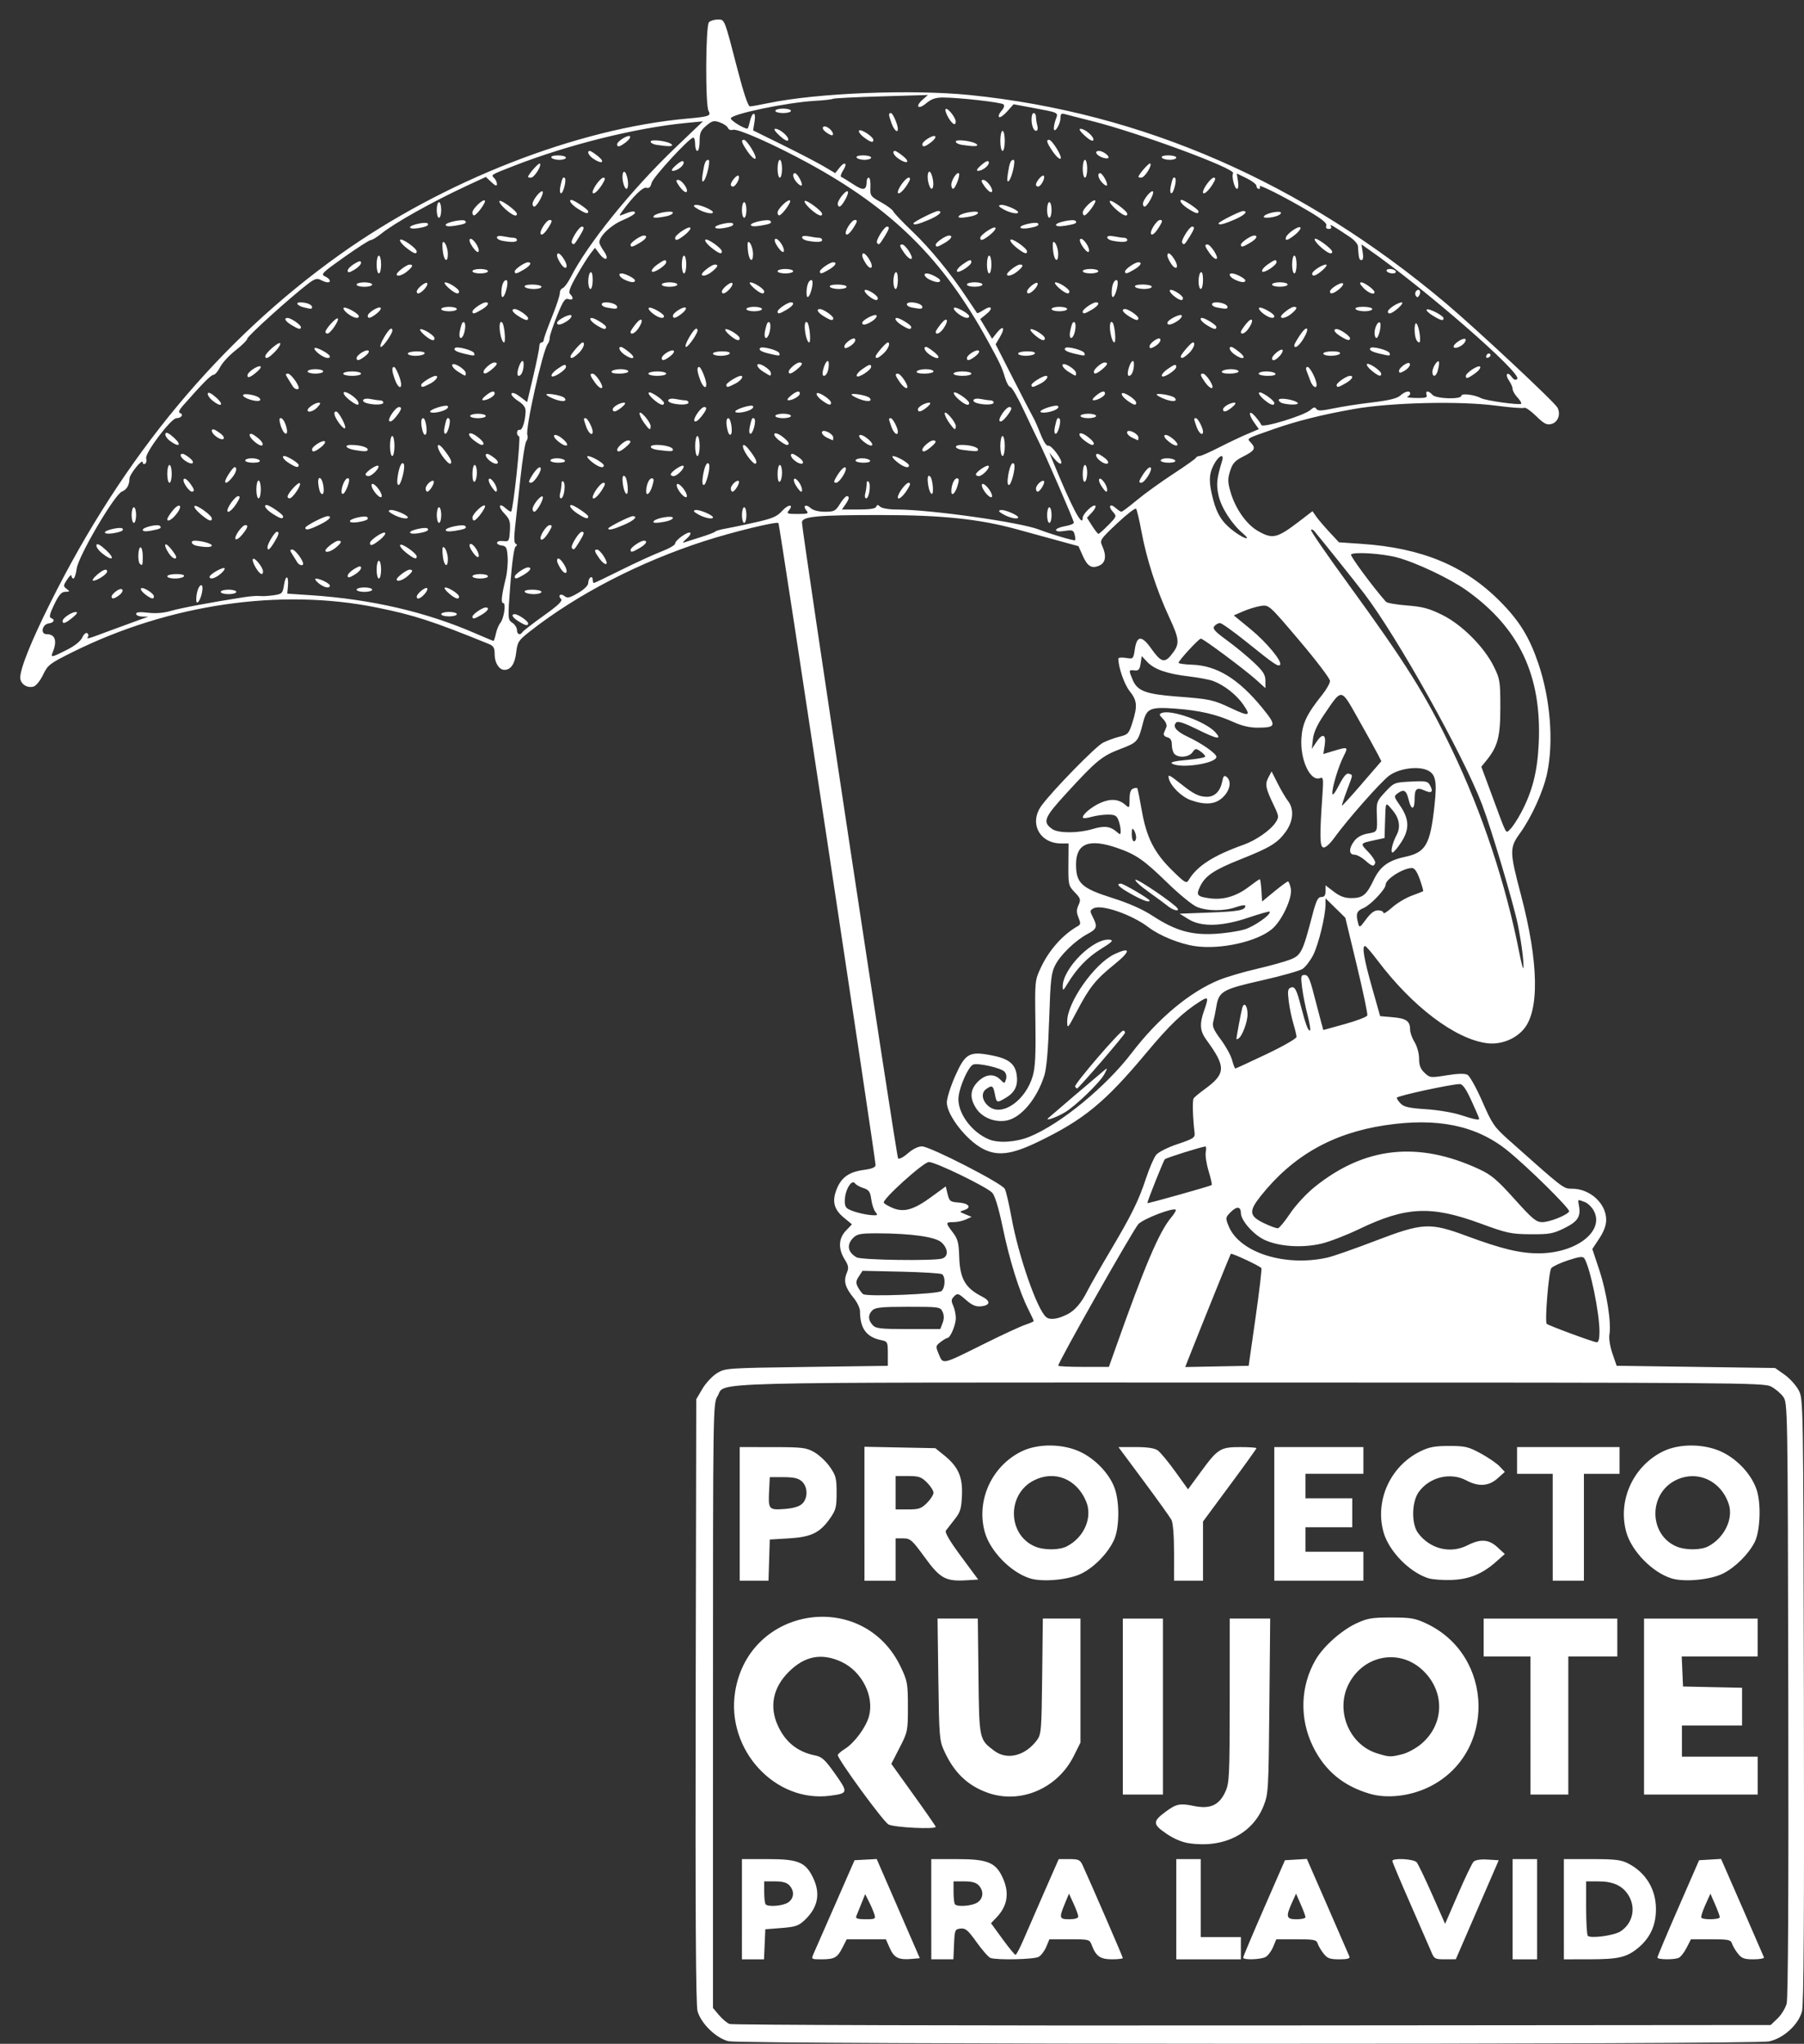 <?xml version="1.0" encoding="UTF-8" standalone="no"?>
<!-- Created with Inkscape (http://www.inkscape.org/) -->

<svg
   version="1.1"
   id="svg1"
   width="114.712"
   height="129.98"
   viewBox="0 0 114.712 129.98"
   sodipodi:docname="QUIJOTE.svg"
   xml:space="preserve"
   inkscape:version="1.3.2 (091e20ef0f, 2023-11-25, custom)"
   xmlns:inkscape="http://www.inkscape.org/namespaces/inkscape"
   xmlns:sodipodi="http://sodipodi.sourceforge.net/DTD/sodipodi-0.dtd"
   xmlns="http://www.w3.org/2000/svg"
   xmlns:svg="http://www.w3.org/2000/svg"><rect x="0" y="0" width="114.712" height="129.98" fill="#333333" stroke="none"/><defs
     id="defs1" /><sodipodi:namedview
     id="namedview1"
     pagecolor="#505050"
     bordercolor="#ffffff"
     borderopacity="1"
     inkscape:showpageshadow="0"
     inkscape:pageopacity="0"
     inkscape:pagecheckerboard="1"
     inkscape:deskcolor="#505050"
     inkscape:zoom="3.6374082"
     inkscape:cx="132.23701"
     inkscape:cy="94.847754"
     inkscape:window-width="1920"
     inkscape:window-height="1052"
     inkscape:window-x="0"
     inkscape:window-y="0"
     inkscape:window-maximized="1"
     inkscape:current-layer="g1" /><g
     inkscape:groupmode="layer"
     inkscape:label="Image"
     id="g1"><path
       style="fill:#ffffff;fill-opacity:1;stroke-width:0.425"
       d="m 46.348,129.821 c -0.794,-0.177 -1.781,-1.132 -1.996,-1.931 -0.106,-0.395 -0.141,-6.38 -0.115,-19.735 l 0.037,-19.169 0.388,-0.66 c 0.214,-0.363 0.628,-0.809 0.921,-0.991 0.527,-0.327 0.59,-0.332 5.702,-0.402 l 5.17,-0.071 v -0.773 c 0,-0.745 -0.016,-0.776 -0.425,-0.861 -0.939,-0.193 -1.342,-0.744 -1.345,-1.839 -4.29e-4,-0.196 -0.183,-0.579 -0.406,-0.85 -0.533,-0.649 -0.65,-1.06 -0.443,-1.56 0.146,-0.352 0.128,-0.476 -0.129,-0.891 -0.418,-0.677 -0.388,-1.331 0.085,-1.825 l 0.383,-0.4 -0.514,-0.424 c -0.637,-0.525 -0.767,-1.042 -0.456,-1.819 0.299,-0.746 0.786,-1.09 1.726,-1.218 0.518,-0.07 0.744,-0.165 0.744,-0.311 0,-0.381 -6.106,-40.758 -6.174,-40.826 -0.117,-0.117 -2.904,0.562 -4.718,1.149 -4.13,1.336 -8.076,3.379 -11.078,5.734 -0.744,0.584 -0.801,0.672 -0.883,1.362 -0.084,0.714 -0.343,1.092 -0.747,1.092 -0.334,0 -0.62,-0.448 -0.62,-0.971 0,-0.44 -0.063,-0.551 -0.39,-0.684 C 27.517,39.504 26.33,39.118 23.963,38.638 17.822,37.39 10.74,38.426 4.625,41.467 3.158,42.196 3.038,42.288 2.742,42.908 2.568,43.273 2.299,43.611 2.145,43.66 1.733,43.791 1.288,43.497 1.288,43.093 c 0,-0.585 0.695,-2.315 1.907,-4.746 C 7.85,29.007 13.966,21.647 21.593,16.202 28.179,11.501 36.671,8.175 43.708,7.541 c 1.396,-0.126 1.518,-0.17 1.345,-0.492 -0.211,-0.394 -0.185,-5.423 0.028,-5.637 0.093,-0.093 0.343,-0.17 0.556,-0.17 0.452,0 0.41,-0.105 1.272,3.222 0.379,1.463 0.662,2.302 0.777,2.302 0.1,0 0.615,-0.091 1.146,-0.203 3.097,-0.651 9.162,-0.894 12.863,-0.516 10.982,1.121 21.13,5.562 30.233,13.23 1.931,1.627 6.915,6.286 7.106,6.644 0.225,0.42 0.033,0.939 -0.386,1.044 -0.299,0.075 -0.473,-0.016 -0.976,-0.51 -0.337,-0.331 -0.673,-0.564 -0.746,-0.519 -0.073,0.045 -0.892,-0.018 -1.819,-0.14 -2.295,-0.303 -6.677,-0.198 -9.022,0.217 -2.036,0.361 -3.623,0.759 -5.126,1.287 -1.788,0.628 -1.681,0.562 -1.409,0.862 0.32,0.354 0.235,0.501 -0.504,0.874 -0.521,0.263 -0.672,0.43 -0.826,0.917 -0.161,0.51 -0.157,0.705 0.03,1.348 0.301,1.036 0.995,2.031 1.709,2.449 0.955,0.559 1.233,0.496 2.674,-0.608 l 0.825,-0.632 0.232,0.335 c 0.128,0.184 0.507,0.63 0.842,0.99 l 0.609,0.655 1.449,0.099 c 3.84,0.262 6.561,1.397 8.815,3.677 1.217,1.231 1.843,2.25 2.414,3.929 0.764,2.247 0.983,4.982 0.558,6.986 -0.243,1.145 -0.988,2.79 -1.731,3.819 -0.664,0.919 -0.66,1.158 0.065,3.904 1.134,4.291 1.191,7.396 0.16,8.571 -0.566,0.645 -1.486,0.984 -2.348,0.865 -2.013,-0.276 -4.724,-2.334 -6.927,-5.258 -0.379,-0.503 -0.737,-0.916 -0.795,-0.918 -0.211,-0.006 -0.074,0.809 0.437,2.617 l 0.521,1.841 0.82,0.073 c 0.858,0.076 1.084,0.245 1.088,0.809 0.001,0.173 0.129,0.524 0.285,0.779 0.16,0.263 0.283,0.714 0.283,1.041 3.88e-4,0.43 0.09,0.661 0.35,0.905 0.339,0.318 0.381,0.323 1.409,0.157 0.711,-0.115 1.145,-0.125 1.32,-0.031 0.144,0.077 0.567,0.84 0.942,1.697 0.631,1.443 0.755,1.624 1.694,2.46 3.519,3.134 3.458,3.087 4.02,3.087 1.137,4.69e-4 2.163,0.939 2.163,1.979 0,0.347 -0.148,0.745 -0.441,1.188 l -0.441,0.666 0.449,1.354 c 0.466,1.405 0.77,3.354 0.638,4.09 -0.043,0.243 0.039,0.759 0.192,1.204 l 0.268,0.779 5.038,0.071 5.038,0.071 0.601,0.425 c 0.331,0.234 0.734,0.68 0.897,0.991 0.295,0.565 0.296,0.605 0.333,19.737 0.026,13.691 -0.008,19.339 -0.12,19.758 -0.23,0.859 -1.174,1.718 -2.107,1.918 -0.953,0.204 -65.212,0.193 -66.129,-0.012 z m 66.683,-1.454 c 0.24,-0.23 0.5,-0.654 0.578,-0.943 0.092,-0.341 0.128,-7.15 0.104,-19.365 -0.037,-18.803 -0.038,-18.841 -0.331,-19.24 -0.161,-0.22 -0.512,-0.511 -0.779,-0.647 -0.458,-0.234 -2.33,-0.248 -33.102,-0.248 -35.898,-2.45e-4 -33.303,-0.067 -33.878,0.876 -0.283,0.464 -0.286,0.661 -0.286,19.685 l -4.28e-4,19.216 0.378,0.449 c 0.208,0.247 0.511,0.503 0.673,0.569 0.162,0.066 15.125,0.108 33.251,0.093 l 32.956,-0.027 z M 47.178,121.42 V 118.233 h 1.647 c 1.934,0 2.394,0.189 2.875,1.183 0.49,1.012 0.313,1.902 -0.539,2.703 -0.38,0.357 -0.586,0.427 -1.469,0.496 l -1.027,0.08 -0.042,0.956 -0.042,0.956 h -0.702 -0.702 z m 2.943,-0.433 c 0.373,-0.261 0.407,-0.718 0.08,-1.079 -0.166,-0.183 -0.436,-0.259 -0.921,-0.259 h -0.686 v 0.685 c 0,0.377 0.042,0.727 0.094,0.779 0.177,0.177 1.117,0.095 1.432,-0.126 z m 1.595,3.301 c 0.078,-0.175 0.7,-1.593 1.382,-3.151 l 1.241,-2.833 0.704,-0.038 0.704,-0.038 1.371,3.154 1.371,3.154 -0.507,0.045 c -0.836,0.075 -1.13,-0.069 -1.401,-0.683 l -0.25,-0.566 h -1.245 -1.245 l -0.28,0.549 c -0.321,0.63 -0.501,0.726 -1.363,0.726 -0.593,0 -0.616,-0.014 -0.482,-0.319 z m 3.881,-2.549 c -0.054,-0.175 -0.207,-0.534 -0.341,-0.798 l -0.242,-0.479 -0.251,0.621 c -0.138,0.341 -0.283,0.7 -0.321,0.798 -0.05,0.126 0.119,0.177 0.592,0.177 0.621,0 0.656,-0.02 0.564,-0.319 z m 3.62,-0.319 V 118.233 h 1.647 c 1.938,0 2.454,0.212 2.898,1.19 0.435,0.958 0.307,1.783 -0.389,2.513 l -0.357,0.375 0.732,1.006 c 0.403,0.553 0.775,1.006 0.827,1.005 0.052,-8.6e-4 0.278,-0.431 0.503,-0.956 0.224,-0.525 0.821,-1.895 1.326,-3.044 L 67.322,118.233 h 0.67 c 0.592,0 0.69,0.045 0.849,0.389 0.499,1.084 2.557,5.835 2.557,5.904 0,0.044 -0.309,0.08 -0.686,0.08 -0.742,0 -1.02,-0.192 -1.283,-0.885 -0.146,-0.385 -0.162,-0.389 -1.424,-0.389 h -1.276 l -0.202,0.484 c -0.111,0.266 -0.331,0.553 -0.488,0.637 -0.304,0.163 -2.674,0.213 -3.06,0.065 -0.126,-0.048 -0.522,-0.498 -0.879,-0.999 -0.55,-0.771 -0.707,-0.905 -1.022,-0.868 -0.355,0.041 -0.373,0.085 -0.413,0.999 l -0.042,0.956 h -0.702 -0.702 z m 9.345,0.46 c -0.002,-0.097 -0.135,-0.464 -0.296,-0.814 l -0.293,-0.637 -0.262,0.637 c -0.379,0.921 -0.359,0.991 0.288,0.991 0.36,0 0.565,-0.065 0.563,-0.177 z m -6.402,-0.893 c 0.373,-0.261 0.407,-0.718 0.08,-1.079 -0.166,-0.183 -0.436,-0.259 -0.921,-0.259 h -0.686 v 0.685 c 0,0.377 0.042,0.727 0.094,0.779 0.177,0.177 1.117,0.095 1.432,-0.126 z m 12.637,0.433 V 118.233 h 0.779 0.779 v 2.479 2.479 h 1.275 1.275 v 0.708 0.708 h -2.054 -2.054 z m 4.25,3.081 c 4.28e-4,-0.058 0.599,-1.477 1.33,-3.151 l 1.329,-3.045 0.697,-0.042 0.697,-0.042 1.318,3.016 c 0.725,1.659 1.349,3.096 1.388,3.193 0.051,0.128 -0.129,0.177 -0.643,0.177 -0.598,0 -0.759,-0.059 -1.001,-0.366 -0.158,-0.201 -0.326,-0.488 -0.374,-0.637 -0.076,-0.241 -0.229,-0.272 -1.359,-0.272 h -1.272 l -0.205,0.491 c -0.113,0.27 -0.328,0.557 -0.479,0.637 -0.315,0.168 -1.426,0.2 -1.425,0.041 z m 3.965,-2.573 c 0,-0.071 -0.135,-0.438 -0.3,-0.814 l -0.3,-0.684 -0.256,0.567 c -0.41,0.907 -0.368,1.062 0.289,1.062 0.312,0 0.567,-0.059 0.567,-0.13 z m 8.006,2.214 c -0.107,-0.256 -0.709,-1.637 -1.338,-3.068 -0.629,-1.432 -1.144,-2.656 -1.144,-2.721 0,-0.208 1.369,-0.134 1.549,0.084 0.092,0.111 0.536,1.037 0.987,2.058 l 0.819,1.856 0.815,-1.881 c 0.448,-1.035 0.894,-1.965 0.991,-2.066 0.112,-0.118 0.435,-0.169 0.89,-0.142 l 0.713,0.044 -1.364,3.148 -1.364,3.148 -0.68,0.004 c -0.636,0.002 -0.693,-0.027 -0.875,-0.462 z m 5.166,-2.721 V 118.233 h 0.779 0.779 v 3.187 3.187 h -0.779 -0.779 z m 3.258,0 V 118.233 h 1.776 c 1.47,0 1.867,0.047 2.302,0.27 1.133,0.583 1.779,1.641 1.778,2.917 -4.3e-4,1.031 -0.371,1.832 -1.142,2.468 -0.723,0.596 -1.248,0.717 -3.12,0.718 l -1.593,8.6e-4 z m 3.601,1.41 c 0.78,-0.511 0.999,-1.49 0.512,-2.289 -0.374,-0.614 -0.97,-0.892 -1.911,-0.892 h -0.786 v 1.676 c 0,0.922 0.048,1.725 0.106,1.785 0.18,0.185 1.677,-0.016 2.078,-0.281 z m 2.348,1.663 c 0,-0.063 0.596,-1.481 1.325,-3.151 l 1.325,-3.038 0.699,-0.042 0.699,-0.042 1.34,3.068 c 0.737,1.687 1.361,3.124 1.387,3.193 0.026,0.069 -0.272,0.125 -0.662,0.125 -0.594,0 -0.756,-0.059 -0.997,-0.366 -0.158,-0.201 -0.327,-0.488 -0.374,-0.637 -0.076,-0.241 -0.229,-0.272 -1.348,-0.272 h -1.262 l -0.28,0.549 c -0.154,0.302 -0.384,0.589 -0.51,0.637 -0.333,0.128 -1.34,0.109 -1.34,-0.025 z m 3.966,-2.565 c 0,-0.071 -0.134,-0.438 -0.298,-0.814 l -0.298,-0.684 -0.319,0.708 c -0.176,0.389 -0.293,0.756 -0.26,0.814 0.085,0.153 1.175,0.131 1.175,-0.024 z M 75.59,117.223 c -0.442,-0.067 -0.968,-0.294 -1.449,-0.625 -0.85,-0.586 -0.852,-0.764 -0.014,-1.383 0.673,-0.497 0.903,-0.544 1.787,-0.362 1.038,0.214 1.615,-0.048 2.008,-0.914 0.248,-0.547 0.269,-0.991 0.272,-5.798 l 0.002,-5.205 h 1.286 1.286 l -0.052,5.559 c -0.051,5.367 -0.063,5.587 -0.371,6.36 -0.708,1.782 -2.555,2.701 -4.756,2.367 z m -19.088,-1.189 c -0.339,-0.184 -3.241,-4.159 -3.228,-4.421 0.002,-0.059 0.207,-0.235 0.454,-0.391 0.611,-0.386 1.341,-1.377 1.53,-2.077 0.344,-1.276 -0.455,-2.853 -1.75,-3.456 -1.259,-0.586 -2.337,-0.38 -3.359,0.642 -0.994,0.994 -1.239,2.198 -0.692,3.403 0.484,1.067 1.268,1.691 2.402,1.913 0.405,0.079 0.619,0.279 1.244,1.165 0.84,1.189 0.831,1.233 -0.288,1.387 -3.528,0.485 -6.662,-2.933 -6.068,-6.618 0.88,-5.464 8.172,-6.543 10.534,-1.559 0.421,0.889 0.45,1.049 0.45,2.524 0,1.539 -0.012,1.598 -0.527,2.602 l -0.527,1.027 1.412,1.968 c 0.777,1.082 1.412,1.999 1.412,2.036 0,0.175 -2.644,0.044 -2.998,-0.148 z m 6.303,-2.02 c -1.28,-0.457 -2.138,-1.281 -2.766,-2.658 -0.302,-0.662 -0.323,-0.913 -0.372,-4.56 l -0.052,-3.86 h 1.281 1.281 l 0.042,3.672 c 0.046,4.043 0.041,4.017 1.017,4.746 0.808,0.603 1.955,0.313 2.699,-0.683 0.275,-0.367 0.295,-0.611 0.334,-4.063 l 0.042,-3.672 h 1.197 1.197 v 3.943 3.943 l -0.43,0.861 c -1.032,2.064 -3.397,3.072 -5.472,2.33 z m 24.314,0.068 c -1.693,-0.49 -2.862,-1.457 -3.622,-2.993 -0.88,-1.781 -0.816,-3.867 0.17,-5.55 0.491,-0.838 1.627,-1.85 2.571,-2.292 0.709,-0.331 0.987,-0.379 2.226,-0.379 1.239,0 1.518,0.047 2.226,0.379 4.341,2.031 4.46,8.283 0.198,10.39 -1.196,0.591 -2.667,0.765 -3.769,0.446 z m 2.054,-2.52 c 0.342,-0.086 0.888,-0.385 1.215,-0.665 1.492,-1.277 1.5,-3.395 0.018,-4.73 -1.456,-1.313 -3.65,-0.904 -4.609,0.859 -0.92,1.691 -0.045,3.916 1.763,4.48 0.782,0.244 0.857,0.246 1.612,0.056 z m -17.775,-3.03 v -5.595 h 1.275 1.275 v 5.595 5.595 h -1.275 -1.275 z m 25.919,1.204 v -4.391 h -1.487 -1.487 v -1.204 -1.204 h 4.249 4.249 v 1.204 1.204 h -1.558 -1.558 v 4.391 4.391 h -1.204 -1.204 z m 7.223,-1.204 v -5.595 h 3.612 3.612 v 1.204 1.204 h -2.414 -2.414 l 0.042,0.956 0.042,0.956 1.877,0.04 1.877,0.04 v 1.2 1.2 h -1.912 -1.912 v 0.991 0.991 h 2.408 2.408 v 1.204 1.204 H 108.152 104.54 Z M 47.036,96.279 v -4.249 l 2.089,0.002 c 1.901,0.002 2.14,0.031 2.65,0.32 0.308,0.175 0.755,0.593 0.991,0.931 0.385,0.548 0.431,0.723 0.431,1.651 0,0.925 -0.046,1.104 -0.427,1.645 -0.636,0.905 -1.198,1.175 -2.618,1.258 l -1.204,0.071 -0.041,1.31 -0.041,1.31 h -0.915 -0.915 z m 3.961,-0.633 c 0.385,-0.349 0.381,-1.081 -0.008,-1.434 -0.224,-0.203 -0.512,-0.269 -1.168,-0.27 l -0.871,-8.16e-4 -0.043,0.834 c -0.063,1.222 -0.029,1.264 0.96,1.193 0.552,-0.04 0.942,-0.151 1.131,-0.322 z m 3.971,0.623 v -4.259 l 2.254,0.045 2.253,0.045 0.544,0.438 c 0.91,0.733 1.199,1.375 1.15,2.549 -0.037,0.867 -0.1,1.078 -0.466,1.539 -0.233,0.294 -0.481,0.613 -0.551,0.709 -0.087,0.119 0.219,0.644 0.961,1.648 l 1.089,1.473 -0.749,0.045 c -1.321,0.08 -1.673,-0.113 -2.653,-1.463 C 57.995,97.933 57.887,97.837 57.438,97.837 h -0.487 v 1.346 1.346 h -0.991 -0.991 z m 3.977,-0.688 c 0.228,-0.228 0.414,-0.519 0.414,-0.648 0,-0.129 -0.186,-0.421 -0.414,-0.648 -0.359,-0.359 -0.52,-0.414 -1.204,-0.414 h -0.79 v 1.062 1.062 h 0.79 c 0.684,0 0.845,-0.055 1.204,-0.414 z m 6.556,4.8 c -1.217,-0.375 -2.543,-1.731 -2.88,-2.945 -0.558,-2.01 0.437,-4.197 2.335,-5.131 1.054,-0.519 2.667,-0.497 3.781,0.05 0.968,0.475 1.847,1.424 2.154,2.327 0.31,0.91 0.286,2.506 -0.049,3.244 -0.38,0.836 -1.223,1.714 -2.056,2.139 -0.795,0.406 -2.471,0.567 -3.286,0.316 z m 2.342,-2.042 c 1.103,-0.571 1.645,-1.839 1.221,-2.855 -0.6,-1.436 -2.013,-2.003 -3.325,-1.333 -1.715,0.875 -1.68,3.438 0.058,4.195 0.575,0.251 1.556,0.248 2.047,-0.006 z m 6.812,0.408 c 0,-1.08 -0.065,-1.901 -0.165,-2.089 -0.091,-0.17 -0.886,-1.281 -1.768,-2.469 l -1.603,-2.16 h 1.099 c 0.739,0 1.197,0.068 1.397,0.209 0.164,0.115 0.665,0.719 1.114,1.343 l 0.816,1.134 0.814,-1.111 c 1.078,-1.472 1.24,-1.574 2.505,-1.574 0.567,0 1.031,0.032 1.031,0.07 0,0.039 -0.765,1.104 -1.7,2.367 L 76.496,96.764 v 1.882 1.882 h -0.921 -0.921 z m 6.374,-2.469 v -4.249 h 2.833 2.833 v 0.85 0.85 h -1.841 -1.841 v 0.779 0.779 h 1.487 1.487 v 0.921 0.921 h -1.487 -1.487 v 0.779 0.779 h 1.841 1.841 v 0.921 0.921 h -2.833 -2.833 z m 9.824,4.102 c -1.214,-0.371 -2.542,-1.729 -2.88,-2.944 -0.558,-2.01 0.437,-4.197 2.335,-5.131 0.571,-0.281 0.923,-0.347 1.839,-0.347 1.016,0 1.223,0.049 2.006,0.473 0.48,0.26 1.022,0.632 1.204,0.826 l 0.331,0.352 -0.463,0.413 c -0.559,0.5 -1.21,0.542 -1.979,0.13 -1.014,-0.543 -2.352,-0.217 -3.035,0.74 -0.45,0.631 -0.471,2.026 -0.039,2.604 0.759,1.017 2.053,1.337 3.148,0.778 0.826,-0.421 1.348,-0.386 1.905,0.129 l 0.463,0.427 -0.552,0.49 c -0.878,0.781 -1.717,1.123 -2.848,1.16 -0.545,0.018 -1.191,-0.028 -1.436,-0.103 z m 7.88,-3.252 V 93.73 H 97.6 96.467 v -0.85 -0.85 h 3.258 3.258 v 0.85 0.85 h -1.133 -1.133 v 3.399 3.399 h -0.991 -0.991 z m 7.558,3.253 c -1.217,-0.375 -2.543,-1.731 -2.88,-2.945 -0.558,-2.01 0.437,-4.197 2.335,-5.131 1.054,-0.519 2.667,-0.497 3.781,0.05 0.994,0.488 1.858,1.439 2.175,2.393 0.296,0.892 0.225,2.653 -0.135,3.344 -0.398,0.763 -1.223,1.582 -1.99,1.973 -0.795,0.406 -2.471,0.567 -3.286,0.316 z m 2.328,-2.037 c 1.025,-0.535 1.617,-1.753 1.308,-2.689 -0.499,-1.513 -2.043,-2.196 -3.398,-1.505 -1.715,0.875 -1.68,3.438 0.058,4.195 0.571,0.249 1.556,0.248 2.032,-4.29e-4 z M 70.977,85.621 c 1.811,-5.11 2.739,-7.29 3.478,-8.169 0.207,-0.246 0.347,-0.478 0.31,-0.515 -0.157,-0.157 -2.026,0.557 -2.373,0.906 -0.311,0.314 -5.102,8.775 -5.102,9.011 0,0.042 0.725,0.076 1.611,0.076 h 1.611 z m 8.858,-1.806 c 0.24,-1.675 0.407,-3.099 0.373,-3.165 -0.065,-0.125 -1.887,-0.978 -1.945,-0.91 -0.031,0.035 -1.928,4.736 -2.606,6.456 l -0.293,0.743 2.018,-0.039 2.018,-0.039 z m -17.219,1.63 c 1.13,-0.563 2.293,-1.101 2.585,-1.196 0.292,-0.095 0.531,-0.202 0.531,-0.237 0,-0.035 -0.161,-0.382 -0.357,-0.77 -0.56,-1.105 -1.183,-3.103 -1.613,-5.176 -0.253,-1.218 -0.492,-2.011 -0.664,-2.206 -0.319,-0.362 -3.606,-1.96 -4.031,-1.96 -0.342,0 -2.991,2.393 -2.869,2.591 0.044,0.071 0.298,0.22 0.565,0.332 0.707,0.295 1.33,0.121 2.423,-0.676 l 0.952,-0.695 0.119,0.491 c 0.109,0.45 0.167,0.495 0.697,0.534 0.652,0.048 0.855,0.319 0.361,0.479 -0.326,0.105 -0.326,0.106 0.07,0.27 l 0.396,0.164 -0.367,0.167 c -0.202,0.092 -0.555,0.167 -0.785,0.167 -0.511,0 -0.514,0.035 -0.043,0.652 0.315,0.414 0.38,0.655 0.407,1.521 0.044,1.427 0.38,2.017 1.458,2.563 0.56,0.284 0.526,0.559 -0.077,0.619 -0.326,0.032 -0.566,-0.071 -0.953,-0.412 -0.477,-0.419 -0.536,-0.437 -0.747,-0.226 -0.189,0.189 -0.2,0.293 -0.062,0.595 0.092,0.201 0.167,0.557 0.167,0.791 0,0.434 -0.349,1.258 -0.535,1.264 -0.057,0.002 -0.252,0.118 -0.434,0.258 -0.321,0.247 -0.324,0.271 -0.109,0.786 0.272,0.652 0.175,0.675 2.919,-0.692 z m 39.091,-0.761 c 0,-1.203 -0.599,-4.095 -0.964,-4.657 -0.09,-0.138 -0.317,-0.111 -1.027,0.123 -0.502,0.165 -0.984,0.39 -1.073,0.5 -0.163,0.203 -0.426,3.406 -0.29,3.541 0.108,0.108 2.967,1.165 3.177,1.174 0.119,0.006 0.177,-0.22 0.177,-0.682 z M 59.937,84.138 c 0.101,-0.266 0.101,-0.486 -4.08e-4,-0.708 -0.143,-0.314 -0.201,-0.323 -2.194,-0.323 -1.672,0 -2.087,0.041 -2.269,0.223 -0.287,0.287 -0.283,0.609 0.012,0.935 0.206,0.228 0.478,0.259 2.27,0.259 h 2.035 z m 7.92,-0.542 c 0.486,-0.246 0.9,-0.725 1.279,-1.48 0.176,-0.35 0.812,-1.466 1.414,-2.479 1.4,-2.355 1.85,-3.267 2.325,-4.708 0.212,-0.641 0.5,-1.308 0.64,-1.481 0.146,-0.18 0.731,-0.475 1.37,-0.69 1.008,-0.339 1.111,-0.407 1.075,-0.714 -0.117,-0.982 -0.146,-2.063 -0.059,-2.192 0.054,-0.08 0.354,-0.33 0.665,-0.556 1.395,-1.01 1.413,-1.43 0.139,-3.172 -0.405,-0.554 -0.439,-1.007 -0.139,-1.856 0.299,-0.848 0.272,-0.915 -0.241,-0.591 -1.113,0.705 -1.944,1.499 -3.432,3.282 -2.635,3.155 -3.985,4.263 -6.921,5.675 -1.657,0.797 -2.542,0.906 -3.469,0.428 -1.046,-0.54 -2.296,-2.144 -2.296,-2.947 0,-0.268 0.238,-1.024 0.529,-1.68 0.642,-1.447 0.904,-1.595 2.329,-1.316 1.054,0.206 1.468,0.523 1.579,1.204 0.109,0.674 -0.091,1.13 -0.645,1.468 -0.61,0.372 -0.629,0.366 -0.738,-0.212 -0.102,-0.543 -0.183,-0.588 -0.562,-0.311 -0.344,0.251 -0.243,0.784 0.212,1.122 0.84,0.625 2.31,-0.417 2.757,-1.953 0.161,-0.552 0.201,-1.359 0.172,-3.403 -0.038,-2.66 -0.036,-2.685 0.349,-3.506 0.523,-1.117 1.408,-2.105 2.363,-2.64 0.166,-0.093 0.171,-0.186 0.028,-0.531 -0.136,-0.329 -0.136,-0.499 0,-0.798 0.157,-0.344 0.134,-0.421 -0.24,-0.813 -0.399,-0.417 -0.413,-0.48 -0.403,-1.768 l 0.01,-1.335 h -0.464 c -1.388,0 -2.066,-1.309 -1.25,-2.416 0.724,-0.982 3.436,-3.756 3.904,-3.993 0.265,-0.134 0.74,-0.308 1.057,-0.386 0.536,-0.132 0.592,-0.195 0.814,-0.9 0.332,-1.052 0.302,-1.394 -0.176,-1.994 -0.341,-0.429 -0.719,-1.514 -0.719,-2.065 0,-0.069 0.215,-0.091 0.477,-0.048 0.474,0.077 0.478,0.073 0.575,-0.575 0.129,-0.858 0.446,-0.861 1.045,-0.01 0.598,0.849 0.838,0.927 1.257,0.409 0.571,-0.705 0.557,-0.95 -0.133,-2.439 -0.794,-1.712 -1.427,-3.671 -1.749,-5.416 -0.136,-0.737 -0.291,-1.392 -0.345,-1.455 -0.053,-0.063 -0.598,0.358 -1.211,0.936 -1.074,1.013 -1.108,1.064 -0.94,1.432 0.28,0.614 0.218,1.062 -0.172,1.239 -0.493,0.225 -0.765,0.067 -1.07,-0.622 l -0.268,-0.604 -1.46,-0.4 c -0.803,-0.22 -1.906,-0.522 -2.452,-0.672 -2.393,-0.657 -4.749,-0.905 -8.64,-0.908 -4.046,-0.004 -5.025,0.087 -5.033,0.466 -0.01,0.501 6.009,40.328 6.113,40.449 0.06,0.07 0.336,-0.072 0.617,-0.319 0.309,-0.272 0.662,-0.446 0.902,-0.446 0.507,0 5.074,2.341 5.266,2.7 0.08,0.15 0.27,0.958 0.421,1.796 0.452,2.498 1.653,5.938 2.224,6.372 0.243,0.185 0.726,0.119 1.316,-0.18 z m -7.993,-1.489 c 0.247,-0.205 0.268,-0.926 0.031,-1.073 -0.094,-0.058 -1.269,-0.131 -2.61,-0.161 l -2.438,-0.055 -0.233,0.356 c -0.192,0.293 -0.203,0.413 -0.06,0.684 0.095,0.181 0.243,0.38 0.329,0.444 0.242,0.18 4.742,0.004 4.981,-0.195 z M 84.428,79.973 c 0.351,-0.079 1.705,-0.554 3.011,-1.054 3.024,-1.159 3.473,-1.184 5.807,-0.321 2.247,0.831 3.401,1.11 4.588,1.11 2.371,0 4.193,-1.391 3.522,-2.688 -0.125,-0.242 -0.388,-0.501 -0.584,-0.575 -0.468,-0.178 -0.45,-0.188 -0.373,0.216 0.135,0.706 -0.069,1.025 -0.921,1.444 -0.727,0.357 -0.958,0.399 -2.16,0.389 -1.241,-0.01 -1.489,-0.063 -3.187,-0.687 -3.125,-1.148 -4.729,-1.074 -7.701,0.356 -0.811,0.39 -1.896,0.809 -2.411,0.93 -1.217,0.286 -2.702,0.186 -3.617,-0.244 -0.701,-0.33 -1.497,-1.235 -1.497,-1.702 0,-0.42 -0.26,-0.448 -0.639,-0.069 -0.348,0.348 -0.352,0.374 -0.142,0.893 0.686,1.693 3.591,2.616 6.305,2.003 z M 59.89,80.044 c 0.425,-0.114 0.417,-0.619 -0.016,-1.026 -0.381,-0.358 -1.924,-0.578 -4.091,-0.582 -1.053,-0.002 -1.282,0.04 -1.523,0.281 -0.442,0.442 -0.361,0.922 0.212,1.247 0.3,0.17 4.832,0.237 5.418,0.08 z m 22.153,-2.882 c 0.341,-0.509 1.025,-1.249 1.536,-1.662 3.19,-2.577 6.595,-2.948 10.481,-1.142 0.77,0.358 1.136,0.668 2.243,1.898 1.153,1.282 1.379,1.469 1.77,1.467 0.471,-0.004 1.555,-0.433 1.706,-0.677 0.091,-0.147 -2.683,-2.883 -3.948,-3.895 -1.977,-1.582 -4.445,-2.087 -7.755,-1.589 -3.351,0.505 -5.887,1.95 -7.919,4.512 -0.76,0.958 -0.725,1.258 0.2,1.708 0.409,0.199 0.817,0.347 0.908,0.33 0.09,-0.018 0.441,-0.445 0.779,-0.95 z M 55.666,77.076 c -0.103,-0.124 -0.222,-0.485 -0.265,-0.803 -0.066,-0.487 -0.146,-0.6 -0.504,-0.717 -0.234,-0.076 -0.47,-0.209 -0.526,-0.295 -0.172,-0.264 -0.551,0.25 -0.633,0.857 -0.052,0.385 -0.012,0.608 0.128,0.725 0.219,0.182 1.106,0.42 1.65,0.443 0.291,0.012 0.311,-0.016 0.15,-0.21 z m 21.384,-1.711 c 0.032,-0.025 -0.056,-0.423 -0.196,-0.884 -0.14,-0.461 -0.222,-1.003 -0.184,-1.205 0.039,-0.201 0.031,-0.365 -0.016,-0.363 -0.229,0.008 -2.494,0.719 -2.585,0.812 -0.087,0.088 -1.113,2.661 -1.113,2.791 0,0.045 4.004,-1.08 4.095,-1.151 z M 65.474,72.289 c 1.973,-0.812 4.832,-3.159 6.49,-5.328 1.688,-2.208 3.709,-3.892 5.576,-4.646 0.472,-0.191 1.53,-0.502 2.351,-0.692 0.821,-0.19 1.779,-0.455 2.129,-0.589 0.711,-0.272 0.815,-0.478 1.426,-2.819 0.246,-0.944 0.356,-1.168 0.573,-1.168 0.194,0 0.268,-0.102 0.268,-0.371 v -0.371 l 0.531,0.406 c 0.385,0.294 0.691,0.406 1.111,0.406 0.721,5.91e-4 0.967,-0.2 1.416,-1.148 0.407,-0.86 0.932,-1.247 2.005,-1.477 1.317,-0.283 1.595,-0.77 1.868,-3.279 0.172,-1.578 0.068,-2.026 -0.52,-2.255 -0.638,-0.248 -1.797,-0.061 -2.38,0.383 -0.552,0.421 -2.673,2.826 -3.459,3.922 -0.287,0.401 -0.576,0.66 -0.706,0.634 -0.234,-0.047 -0.247,-0.711 -0.064,-3.331 0.073,-1.041 0.057,-1.159 -0.149,-1.08 -0.621,0.238 -1.276,-1.156 -1.188,-2.531 0.061,-0.953 0.344,-1.545 1.327,-2.773 0.27,-0.337 0.491,-0.733 0.491,-0.88 0,-0.147 -0.872,-1.296 -1.938,-2.554 -1.926,-2.272 -1.941,-2.286 -2.443,-2.215 -0.278,0.04 -0.782,0.192 -1.121,0.338 l -0.615,0.266 1.063,0.872 c 1.034,0.848 2.058,2.092 1.875,2.275 -0.125,0.125 -0.371,-0.043 -2.111,-1.443 -0.832,-0.67 -1.6,-1.217 -1.706,-1.217 -0.106,0 -0.266,0.089 -0.356,0.197 -0.132,0.16 0.021,0.332 0.797,0.899 0.529,0.386 1.296,1.017 1.705,1.403 0.606,0.572 0.744,0.788 0.744,1.171 v 0.47 l -0.573,-0.518 c -0.733,-0.662 -3.376,-2.631 -3.531,-2.631 -0.133,0 -1.42,1.396 -1.418,1.538 8.36e-4,0.05 0.387,0.104 0.859,0.12 1.575,0.054 2.95,0.898 4.451,2.733 0.942,1.151 0.914,1.269 -0.302,1.272 -0.474,0.001 -0.991,-0.119 -1.487,-0.345 -1.089,-0.497 -2.188,-0.754 -3.707,-0.865 -1.622,-0.119 -1.84,-0.026 -2.073,0.888 -0.31,1.213 -0.349,1.259 -1.43,1.672 -1.183,0.452 -1.524,0.73 -3.401,2.775 -1.475,1.606 -1.582,1.873 -0.935,2.326 0.386,0.27 1.659,0.267 2.562,-0.006 0.735,-0.223 1.122,-0.177 1.532,0.183 0.226,0.199 0.248,0.192 0.248,-0.078 0,-0.163 -0.062,-0.459 -0.138,-0.659 -0.115,-0.302 -0.229,-0.363 -0.674,-0.363 -0.295,0 -0.754,0.063 -1.021,0.139 -0.267,0.076 -0.516,0.109 -0.553,0.072 -0.136,-0.136 0.491,-0.685 1.088,-0.952 0.662,-0.296 1.185,-0.252 1.616,0.136 0.232,0.209 0.248,0.186 0.248,-0.37 0,-0.404 0.07,-0.62 0.219,-0.677 0.12,-0.046 0.242,-0.06 0.27,-0.031 0.028,0.029 0.154,0.649 0.28,1.377 0.299,1.739 0.785,2.711 1.917,3.83 0.812,0.803 0.932,0.877 1.062,0.654 0.528,-0.9 1.572,-1.575 3.5,-2.26 0.789,-0.28 1.716,-0.926 2.04,-1.421 0.222,-0.339 0.216,-0.394 -0.122,-1.1 -0.519,-1.084 -0.566,-1.323 -0.338,-1.757 l 0.203,-0.388 0.39,0.772 c 0.214,0.424 0.509,0.924 0.654,1.11 0.399,0.51 0.34,1.285 -0.147,1.958 -0.518,0.715 -0.992,1.005 -2.846,1.741 -1.691,0.671 -2.265,1.053 -2.591,1.725 -0.275,0.567 -0.204,0.655 0.615,0.767 0.849,0.116 1.687,-0.13 2.467,-0.725 0.354,-0.27 0.672,-0.492 0.706,-0.492 0.034,0 0.081,0.32 0.105,0.71 l 0.043,0.71 0.778,-0.639 c 0.428,-0.352 0.818,-0.639 0.868,-0.639 0.049,0 0.131,0.206 0.181,0.458 0.115,0.573 -0.567,2.042 -1.192,2.567 -0.957,0.806 -3.264,1.322 -4.883,1.092 -0.974,-0.138 -2.254,-0.655 -2.97,-1.199 -1.065,-0.811 -2.991,-1.478 -3.493,-1.21 -0.248,0.133 -0.252,0.174 -0.055,0.556 0.314,0.607 0.269,0.758 -0.318,1.067 -0.765,0.404 -1.712,1.31 -2.06,1.973 -0.266,0.508 -0.311,0.902 -0.396,3.476 -0.065,1.974 -0.164,3.118 -0.311,3.575 -0.478,1.491 -1.48,2.68 -2.403,2.853 -0.724,0.136 -1.524,-0.178 -1.908,-0.748 -0.447,-0.665 -0.418,-1.216 0.09,-1.725 0.484,-0.484 1.022,-0.536 1.42,-0.138 0.274,0.274 0.277,0.273 0.369,-0.016 0.055,-0.174 0.012,-0.372 -0.105,-0.49 -0.238,-0.238 -1.678,-0.561 -1.981,-0.445 -0.296,0.114 -0.849,1.328 -0.932,2.048 -0.113,0.974 0.814,2.263 1.953,2.718 0.618,0.246 1.721,0.169 2.57,-0.18 z m 1.179,-1.18 c 0.138,-0.129 2.99,-2.561 3.525,-3.006 0.259,-0.215 0.26,-0.209 0.05,0.203 -0.262,0.511 -1.82,2.021 -2.512,2.434 -0.547,0.327 -1.294,0.586 -1.062,0.369 z m 1.71,-2.006 c -0.083,-0.134 2.86,-3.558 3.057,-3.558 0.065,0 0.119,0.059 0.119,0.131 0,0.118 -2.955,3.551 -3.056,3.551 -0.023,0 -0.077,-0.056 -0.12,-0.124 z m -0.502,-4.141 c -0.01,-1.204 1.735,-3.686 3.011,-4.283 1.047,-0.49 1.043,-0.197 -0.01,0.653 -1.198,0.968 -1.581,1.446 -2.389,2.985 -0.582,1.108 -0.608,1.136 -0.612,0.645 z m -0.287,-2.219 c -0.002,-1.165 1.984,-3.129 3.012,-2.978 0.235,0.034 0.113,0.159 -0.573,0.581 -0.858,0.528 -1.552,1.249 -2.14,2.225 -0.261,0.433 -0.299,0.455 -0.299,0.173 z m 19.219,-8.038 c -0.219,-0.192 -0.521,-0.35 -0.673,-0.35 -0.363,0 -0.359,-0.422 0.008,-0.889 0.181,-0.23 0.489,-0.396 0.85,-0.456 0.622,-0.105 0.612,-0.083 0.57,-1.231 -0.028,-0.762 0.002,-0.84 0.536,-1.413 0.555,-0.595 0.585,-0.608 1.628,-0.66 0.977,-0.049 1.076,-0.029 1.229,0.257 0.217,0.406 0.09,0.513 -0.363,0.307 -0.493,-0.225 -0.627,-0.106 -0.627,0.554 0,0.702 -0.216,0.724 -0.378,0.038 -0.142,-0.599 -0.302,-0.697 -0.684,-0.418 -0.265,0.194 -0.261,0.214 0.124,0.771 0.599,0.864 0.627,1.509 0.102,2.327 -0.238,0.37 -0.493,0.673 -0.567,0.673 -0.148,0 -0.004,-0.619 0.255,-1.104 0.274,-0.511 0.181,-1.074 -0.262,-1.592 -0.466,-0.545 -0.428,-0.62 -0.475,0.926 l -0.026,0.85 -0.567,0.123 c -1.017,0.221 -1.006,0.202 -0.466,0.767 0.276,0.289 0.473,0.606 0.437,0.703 -0.092,0.248 -0.197,0.218 -0.652,-0.182 z M 75.717,50.886 c -0.577,-0.203 -1.264,-0.875 -1.391,-1.361 -0.082,-0.313 0.014,-0.269 0.824,0.376 0.758,0.604 1.106,0.772 1.598,0.772 0.494,0 0.845,-0.351 0.968,-0.968 0.073,-0.364 0.129,-0.421 0.285,-0.292 0.32,0.266 0.223,0.828 -0.22,1.271 -0.474,0.474 -1.114,0.537 -2.065,0.202 z M 74.524,48.558 c -0.135,-0.085 0.183,-0.161 0.956,-0.229 0.637,-0.055 1.158,-0.153 1.158,-0.216 0,-0.063 -0.139,-0.213 -0.308,-0.331 -0.283,-0.198 -0.325,-0.193 -0.504,0.063 -0.219,0.312 -0.876,0.375 -1.142,0.109 -0.093,-0.093 -0.17,-0.354 -0.17,-0.58 0,-0.294 -0.082,-0.431 -0.291,-0.486 -0.176,-0.046 -0.26,-0.153 -0.212,-0.27 0.043,-0.107 0.116,-0.285 0.161,-0.395 0.045,-0.111 -0.052,-0.335 -0.216,-0.499 -0.252,-0.252 -0.264,-0.31 -0.08,-0.381 0.61,-0.234 2.793,0.551 3.402,1.224 0.453,0.501 0.133,0.453 -1.115,-0.166 -0.849,-0.421 -1.263,-0.559 -1.367,-0.456 -0.258,0.258 -0.006,0.568 0.744,0.919 0.873,0.407 1.808,1.063 1.808,1.268 0,0.422 -2.283,0.767 -2.822,0.427 z m 19.535,22.589 c 0,-0.035 -0.219,-0.545 -0.488,-1.133 -0.345,-0.757 -0.562,-1.07 -0.744,-1.07 -0.534,-2.24e-4 -4.009,0.754 -4.009,0.87 0,0.067 0.117,0.239 0.261,0.383 0.202,0.202 0.565,0.28 1.593,0.345 0.733,0.046 1.715,0.209 2.182,0.362 0.875,0.287 1.204,0.353 1.204,0.244 z M 80.528,67.042 c 1.054,-0.501 1.916,-0.995 1.915,-1.098 -8.57e-4,-0.103 -0.091,-0.481 -0.2,-0.84 -0.109,-0.359 -0.242,-1.003 -0.296,-1.431 -0.081,-0.647 -0.058,-0.793 0.134,-0.867 0.251,-0.096 0.366,0.118 0.644,1.199 0.281,1.088 0.446,1.54 0.564,1.54 0.063,0 2.44e-4,-0.435 -0.139,-0.967 -0.14,-0.532 -0.299,-1.328 -0.354,-1.77 -0.091,-0.728 -0.075,-0.804 0.166,-0.804 0.216,0 0.326,0.233 0.584,1.239 0.175,0.682 0.382,1.469 0.459,1.751 l 0.142,0.512 1.371,-0.38 c 0.754,-0.209 1.396,-0.455 1.427,-0.548 0.031,-0.093 -0.271,-1.528 -0.671,-3.19 L 85.546,58.366 84.916,57.748 84.286,57.129 v 0.39 c 0,0.721 -0.445,2.551 -0.782,3.215 -0.184,0.362 -0.488,0.76 -0.677,0.884 -0.189,0.124 -1.355,0.453 -2.591,0.732 -2.5,0.564 -2.732,0.697 -2.891,1.662 -0.055,0.337 -0.145,0.772 -0.198,0.968 -0.077,0.281 0.023,0.516 0.478,1.126 0.316,0.424 0.641,1.013 0.72,1.309 0.08,0.296 0.172,0.538 0.206,0.538 0.033,0 0.923,-0.41 1.977,-0.911 z m -1.907,-0.967 c 0,-0.127 0.306,-1.757 0.372,-1.984 0.117,-0.401 0.336,-0.132 0.336,0.414 0,0.494 -0.341,1.396 -0.584,1.546 -0.068,0.042 -0.124,0.053 -0.124,0.024 z M 96.821,60.694 C 96.767,60.207 96.631,59.362 96.519,58.817 96.238,57.444 94.829,52.709 94.247,51.178 93.037,47.998 88.873,40.543 86.748,37.753 c -0.569,-0.747 -2.816,-3.559 -3.193,-3.996 -0.063,-0.073 -0.149,-0.097 -0.191,-0.055 -0.043,0.043 0.983,1.536 2.28,3.319 3.79,5.212 4.996,7.137 6.694,10.68 1.916,3.997 3.422,8.548 4.277,12.922 0.103,0.526 0.213,0.956 0.246,0.956 0.032,0 0.014,-0.398 -0.04,-0.885 z M 79.139,59.11 c 0.637,-0.197 1.744,-0.986 1.591,-1.134 -0.03,-0.029 -0.628,0.141 -1.33,0.378 -1.701,0.575 -3.011,0.611 -3.827,0.104 l -0.564,-0.351 1.912,-0.071 c 1.834,-0.068 2.266,-0.149 2.266,-0.427 0,-0.07 -0.263,-0.034 -0.584,0.079 -0.76,0.268 -1.839,0.263 -2.5,-0.014 -0.289,-0.121 -1.131,-0.81 -1.872,-1.532 -1.493,-1.455 -1.997,-1.804 -3.196,-2.217 -1.795,-0.617 -2.612,-0.287 -2.612,1.054 0,1.187 0.352,1.511 2.31,2.13 1.052,0.332 1.917,0.716 2.57,1.142 1.424,0.927 2.414,1.217 3.901,1.142 0.662,-0.033 1.533,-0.162 1.934,-0.286 z m -4.852,-1.467 c -0.164,-0.134 -0.737,-0.557 -1.274,-0.94 -0.537,-0.383 -0.899,-0.723 -0.804,-0.754 0.159,-0.053 2.497,1.544 2.67,1.824 0.132,0.214 -0.283,0.123 -0.592,-0.13 z m -2.356,-0.785 c -0.773,-0.428 -1.006,-0.662 -0.658,-0.662 0.171,0 1.824,0.972 1.824,1.073 0,0.151 -0.418,0.004 -1.166,-0.41 z m 15.696,1.037 c 0.188,0 0.342,0.071 0.342,0.158 0,0.087 0.245,-0.063 0.545,-0.334 0.3,-0.271 0.857,-0.608 1.239,-0.75 0.382,-0.142 0.715,-0.272 0.74,-0.29 0.025,-0.018 -0.069,-0.357 -0.21,-0.754 -0.173,-0.488 -0.335,-0.721 -0.5,-0.721 -0.562,0 -1.673,0.705 -1.673,1.061 0,0.285 -0.965,1.301 -1.411,1.486 -0.433,0.18 -0.5,0.368 -0.34,0.962 0.082,0.306 0.108,0.293 0.506,-0.248 0.289,-0.393 0.526,-0.571 0.761,-0.571 z m -15.382,-4.639 c -0.001,-0.136 -0.064,-0.343 -0.14,-0.46 -0.104,-0.161 -0.138,-0.101 -0.14,0.248 -0.001,0.253 0.062,0.46 0.14,0.46 0.078,0 0.141,-0.112 0.14,-0.248 z m 24.476,-1.566 c 0.724,-1.368 1.042,-2.623 1.124,-4.431 0.196,-4.289 -1.233,-7.317 -4.581,-9.706 -1.058,-0.755 -3.193,-1.768 -4.426,-2.101 -0.93,-0.251 -2.751,-0.368 -2.931,-0.189 -0.079,0.078 1.449,2.143 2.227,3.011 0.068,0.076 0.67,0.181 1.337,0.232 0.991,0.077 1.401,0.187 2.244,0.604 1.248,0.617 2.665,2.039 3.28,3.292 0.384,0.782 0.408,0.938 0.408,2.602 0,1.873 -0.162,2.475 -0.918,3.401 l -0.29,0.356 0.629,1.698 c 1.043,2.817 0.902,2.55 1.205,2.275 0.145,-0.132 0.456,-0.602 0.691,-1.046 z m -10.107,-1.866 1.224,-1.413 -0.237,-0.463 c -0.131,-0.255 -0.681,-1.248 -1.223,-2.208 -1.137,-2.012 -1.02,-1.996 -2.172,-0.308 -0.447,0.654 -0.67,1.142 -0.72,1.572 l -0.071,0.623 0.308,-0.46 c 0.385,-0.575 0.622,-0.458 0.509,0.251 l -0.085,0.535 0.659,-0.198 c 0.916,-0.276 0.937,-0.265 0.633,0.333 -0.328,0.644 -0.729,1.961 -0.72,2.363 0.004,0.187 0.158,2.45e-4 0.425,-0.517 0.297,-0.576 0.48,-0.786 0.631,-0.728 0.262,0.101 0.277,-0.012 -0.14,1.097 -0.194,0.516 -0.328,0.937 -0.298,0.937 0.03,0 0.606,-0.636 1.279,-1.413 z M 79.065,44.823 C 78.626,44.185 77.851,43.575 77.14,43.308 76.909,43.222 76.208,43.09 75.582,43.015 74.192,42.849 73.391,42.568 72.941,42.088 l -0.34,-0.363 -0.072,0.473 c -0.06,0.388 -0.13,0.467 -0.39,0.439 -0.374,-0.04 -0.376,-0.028 -0.116,0.595 0.299,0.715 0.825,0.913 2.84,1.067 2.075,0.159 2.283,0.203 3.403,0.732 1.167,0.551 1.297,0.517 0.798,-0.208 z M 4.238,41.337 c 0.508,-0.257 0.882,-0.554 0.988,-0.787 0.094,-0.206 0.235,-0.334 0.314,-0.286 0.079,0.049 0.107,0.148 0.062,0.22 -0.115,0.186 -0.131,0.191 1.503,-0.418 0.812,-0.302 1.668,-0.616 1.902,-0.697 l 0.425,-0.147 -0.389,-0.01 c -0.214,-0.006 -0.389,-0.084 -0.389,-0.172 0,-0.111 0.234,-0.134 0.758,-0.072 0.493,0.058 1,0.018 1.452,-0.116 0.613,-0.181 2.536,-0.542 4.66,-0.874 0.389,-0.061 0.836,-0.094 0.991,-0.073 0.156,0.021 0.546,-6.93e-4 0.868,-0.047 0.556,-0.08 0.589,-0.113 0.677,-0.664 0.108,-0.676 0.306,-0.606 0.247,0.088 l -0.041,0.472 1.461,0.097 c 3.877,0.258 7.351,1.061 10.497,2.429 0.607,0.264 1.128,0.48 1.157,0.48 0.029,0 0.097,-0.207 0.151,-0.46 0.054,-0.253 0.178,-0.556 0.275,-0.673 0.237,-0.283 0.386,-1.275 0.192,-1.275 -0.158,0 -0.11,-0.471 0.163,-1.579 0.089,-0.362 0.142,-0.967 0.118,-1.346 -0.038,-0.589 -0.089,-0.694 -0.362,-0.733 -0.461,-0.065 -0.393,-0.338 0.071,-0.284 0.373,0.044 0.391,0.016 0.433,-0.646 0.038,-0.593 -0.01,-0.749 -0.344,-1.096 -0.433,-0.452 -0.358,-0.74 0.087,-0.337 0.157,0.142 0.309,0.232 0.338,0.2 0.142,-0.155 0.627,-4.737 0.506,-4.779 -0.198,-0.069 -0.166,-0.455 0.033,-0.413 0.171,0.036 0.351,-0.52 0.379,-1.168 0.01,-0.258 -0.12,-0.442 -0.484,-0.678 -0.275,-0.178 -0.459,-0.388 -0.41,-0.467 0.053,-0.086 0.269,-0.006 0.541,0.201 l 0.452,0.345 0.389,-1.648 c 0.214,-0.906 0.387,-1.759 0.385,-1.896 -0.002,-0.136 0.059,-0.248 0.137,-0.248 0.078,0 0.142,-0.072 0.142,-0.16 0,-0.088 0.234,-0.741 0.52,-1.452 0.286,-0.711 0.514,-1.399 0.505,-1.529 -0.008,-0.13 0.073,-0.27 0.181,-0.312 0.108,-0.041 0.335,-0.349 0.505,-0.684 1.074,-2.118 3.856,-5.564 6.654,-8.243 L 44.699,7.717 43.637,7.819 c -3.201,0.309 -7.524,1.386 -10.977,2.735 -1.481,0.579 -1.448,0.558 -1.23,0.776 0.092,0.092 0.168,0.262 0.168,0.376 0,0.151 -0.097,0.117 -0.352,-0.122 l -0.352,-0.331 -1.17,0.542 c -2.191,1.015 -4.643,2.387 -5.487,3.071 -0.271,0.219 -0.566,0.399 -0.655,0.399 -0.089,0 -0.853,0.489 -1.696,1.086 -1.403,0.994 -1.507,1.098 -1.222,1.226 0.324,0.145 0.424,0.379 0.161,0.379 -0.083,0 -0.278,-0.068 -0.434,-0.152 -0.231,-0.123 -0.38,-0.078 -0.805,0.246 -1.089,0.828 -3.851,3.323 -3.861,3.487 -0.006,0.094 -0.34,0.429 -0.744,0.743 -0.403,0.314 -0.845,0.792 -0.981,1.062 -0.136,0.27 -0.327,0.493 -0.425,0.494 -0.156,0.002 -0.706,0.559 -1.942,1.963 -0.247,0.281 -0.304,0.428 -0.181,0.472 0.243,0.088 0.076,0.323 -0.229,0.323 -0.347,0 -2.031,2.237 -1.928,2.56 0.043,0.137 0.012,0.289 -0.069,0.34 -0.081,0.05 -0.149,0.008 -0.151,-0.094 -0.006,-0.269 -0.838,0.761 -0.842,1.042 -0.007,0.415 -0.176,0.703 -0.483,0.822 -0.462,0.179 -2.762,4.096 -2.87,4.888 -0.048,0.352 -0.143,0.64 -0.21,0.64 -0.067,0 -0.123,-0.08 -0.123,-0.177 -4.243e-4,-0.097 -0.124,0.01 -0.275,0.238 -0.256,0.388 -0.258,0.428 -0.034,0.597 0.217,0.165 0.21,0.182 -0.081,0.186 -0.247,0.004 -0.409,0.187 -0.708,0.805 -0.28,0.577 -0.339,0.818 -0.211,0.862 0.285,0.098 0.204,0.297 -0.142,0.346 -0.421,0.06 -0.543,0.683 -0.133,0.683 0.551,0 0.689,0.423 0.382,1.168 -0.136,0.331 -0.059,0.317 0.895,-0.165 z M 3.979,39.492 c 0,-0.184 0.582,-0.576 0.846,-0.569 0.14,0.004 0.067,0.127 -0.209,0.353 -0.452,0.37 -0.637,0.433 -0.637,0.216 z M 30.04,39.217 c 0,-0.147 0.632,-0.583 0.845,-0.583 0.274,0 0.148,0.221 -0.265,0.465 -0.465,0.274 -0.58,0.298 -0.58,0.118 z M 28.057,39.059 c 0,-0.078 0.223,-0.142 0.496,-0.142 0.273,0 0.496,0.064 0.496,0.142 0,0.078 -0.223,0.142 -0.496,0.142 -0.273,0 -0.496,-0.064 -0.496,-0.142 z M 12.479,38.131 c 0.003,-0.452 0.163,-0.914 0.316,-0.914 0.085,0 0.106,0.184 0.052,0.456 -0.109,0.544 -0.37,0.87 -0.367,0.458 z M 7.095,37.934 c 0,-0.073 0.143,-0.234 0.318,-0.356 0.393,-0.275 0.542,-0.01 0.157,0.282 -0.309,0.234 -0.475,0.26 -0.475,0.074 z M 9.222,37.791 C 9.028,37.642 8.915,37.475 8.969,37.421 c 0.12,-0.12 0.817,0.313 0.817,0.508 0,0.206 -0.171,0.164 -0.564,-0.138 z m 17.277,0.157 c 0,-0.188 0.558,-0.645 0.661,-0.541 0.051,0.051 -0.023,0.221 -0.164,0.377 -0.267,0.295 -0.496,0.371 -0.496,0.164 z m 2.026,-0.23 c -0.219,-0.192 -0.315,-0.352 -0.215,-0.354 0.237,-0.006 0.88,0.417 0.88,0.578 0,0.221 -0.257,0.135 -0.665,-0.224 z m -14.49,-0.075 c 0,-0.078 0.223,-0.142 0.496,-0.142 0.273,0 0.496,0.064 0.496,0.142 0,0.078 -0.223,0.142 -0.496,0.142 -0.273,0 -0.496,-0.064 -0.496,-0.142 z m 8.64,-0.142 c 0,-0.078 0.223,-0.142 0.496,-0.142 0.273,0 0.496,0.064 0.496,0.142 0,0.078 -0.223,0.142 -0.496,0.142 -0.273,0 -0.496,-0.064 -0.496,-0.142 z M 20.247,37.081 c -0.184,-0.153 -0.258,-0.281 -0.164,-0.283 0.258,-0.006 0.892,0.308 0.892,0.443 0,0.211 -0.384,0.127 -0.728,-0.16 z M 6.147,36.576 c 0.408,-0.359 0.665,-0.446 0.665,-0.224 0,0.162 -0.643,0.584 -0.88,0.578 -0.1,-0.002 -0.003,-0.162 0.215,-0.354 z M 25.224,36.851 c 0,-0.139 0.625,-0.615 0.814,-0.62 0.262,-0.006 0.216,0.129 -0.142,0.428 -0.309,0.258 -0.673,0.362 -0.673,0.192 z m -14.588,-0.2 c 0,-0.078 0.259,-0.142 0.575,-0.142 0.347,0 0.54,0.056 0.487,0.142 -0.048,0.078 -0.307,0.142 -0.575,0.142 -0.268,0 -0.487,-0.064 -0.487,-0.142 z m 2.691,0.031 c 0,-0.155 0.852,-0.643 0.951,-0.544 0.045,0.045 -0.071,0.208 -0.258,0.363 -0.347,0.289 -0.693,0.379 -0.693,0.18 z m 8.781,-0.063 c 0,-0.104 0.191,-0.303 0.425,-0.441 0.325,-0.192 0.425,-0.206 0.425,-0.061 0,0.104 -0.191,0.303 -0.425,0.441 -0.325,0.192 -0.425,0.206 -0.425,0.061 z m 1.841,-0.393 c 0,-0.312 0.064,-0.567 0.142,-0.567 0.078,0 0.142,0.255 0.142,0.567 0,0.312 -0.064,0.567 -0.142,0.567 -0.078,0 -0.142,-0.255 -0.142,-0.567 z m 6.09,0.425 c 0,-0.078 0.223,-0.142 0.496,-0.142 0.273,0 0.496,0.064 0.496,0.142 0,0.078 -0.223,0.142 -0.496,0.142 -0.273,0 -0.496,-0.064 -0.496,-0.142 z M 16.247,36.075 c -0.141,-0.239 -0.214,-0.477 -0.162,-0.529 0.112,-0.112 0.634,0.531 0.638,0.787 0.005,0.309 -0.21,0.192 -0.476,-0.258 z m -7.358,-0.226 c -0.15,-0.15 -0.109,-1.039 0.047,-1.039 0.078,0 0.142,0.255 0.142,0.567 0,0.579 -0.023,0.638 -0.189,0.472 z m 10.016,-0.083 c -0.057,-0.097 -0.196,-0.32 -0.308,-0.496 -0.173,-0.271 -0.174,-0.319 -0.005,-0.319 0.173,0 0.684,0.677 0.684,0.907 0,0.154 -0.265,0.088 -0.371,-0.093 z m 9.259,-0.354 c -0.037,-0.292 -0.04,-0.561 -0.008,-0.598 0.112,-0.127 0.322,0.352 0.324,0.739 0.004,0.58 -0.24,0.471 -0.316,-0.142 z M 6.476,35.175 C 6.252,34.992 6.097,34.76 6.131,34.658 c 0.041,-0.123 0.248,-0.01 0.619,0.334 0.618,0.574 0.39,0.726 -0.274,0.183 z m 4.247,-0.006 c -0.357,-0.544 -0.259,-0.762 0.13,-0.288 0.192,0.234 0.349,0.473 0.349,0.531 0.002,0.224 -0.26,0.091 -0.479,-0.243 z m 15.102,-0.018 c -0.254,-0.2 -0.425,-0.423 -0.381,-0.495 0.088,-0.142 1.055,0.533 1.055,0.737 0,0.208 -0.189,0.14 -0.674,-0.242 z m 4.24,-0.023 c -0.181,-0.254 -0.255,-0.476 -0.175,-0.525 0.169,-0.105 0.624,0.557 0.545,0.794 -0.032,0.096 -0.193,-0.02 -0.37,-0.269 z m -9.373,-0.118 c 0,-0.139 0.625,-0.615 0.814,-0.62 0.262,-0.006 0.216,0.129 -0.142,0.428 -0.309,0.258 -0.673,0.362 -0.673,0.192 z m -3.683,-0.213 c 0,-0.219 0.463,-0.978 0.597,-0.978 0.176,0 0.131,0.178 -0.171,0.673 -0.29,0.476 -0.426,0.573 -0.426,0.305 z m -4.497,-0.086 c -0.345,-0.066 -0.443,-0.325 -0.124,-0.325 0.421,0 1.08,0.184 1.08,0.301 0,0.126 -0.378,0.135 -0.956,0.024 z m 11.012,-0.174 c 0,-0.194 0.849,-0.766 0.964,-0.65 0.054,0.054 -0.093,0.252 -0.327,0.44 -0.453,0.363 -0.637,0.424 -0.637,0.21 z m -8.549,-0.261 c -0.096,-0.156 0.421,-0.882 0.628,-0.882 0.208,0 0.147,0.181 -0.21,0.617 -0.182,0.223 -0.37,0.342 -0.418,0.265 z m -8.305,-0.42 c 0,-0.145 0.995,-0.364 1.114,-0.245 0.119,0.119 -0.078,0.219 -0.601,0.304 -0.303,0.049 -0.513,0.025 -0.513,-0.058 z m 19.404,0 c 0,-0.145 0.995,-0.364 1.114,-0.245 0.119,0.119 -0.078,0.219 -0.601,0.304 -0.303,0.049 -0.513,0.025 -0.513,-0.058 z M 9.078,33.699 c 0,-0.169 0.955,-0.389 1.092,-0.252 0.133,0.133 0.02,0.195 -0.561,0.303 -0.344,0.064 -0.531,0.046 -0.531,-0.052 z m 19.262,0.008 c 0,-0.163 1.102,-0.392 1.237,-0.257 0.137,0.138 -0.008,0.208 -0.64,0.309 -0.38,0.061 -0.597,0.042 -0.597,-0.052 z m -8.923,-0.144 c 0,-0.121 1.188,-0.736 1.42,-0.736 0.325,0 0.092,0.249 -0.503,0.538 -0.681,0.331 -0.917,0.382 -0.917,0.198 z M 8.37,32.756 c 0,-0.273 0.064,-0.496 0.142,-0.496 0.078,0 0.142,0.223 0.142,0.496 0,0.273 -0.064,0.496 -0.142,0.496 -0.078,0 -0.142,-0.223 -0.142,-0.496 z m 13.88,0.388 c 0,-0.159 0.972,-0.384 1.1,-0.256 0.133,0.133 -0.047,0.229 -0.587,0.317 -0.309,0.05 -0.513,0.026 -0.513,-0.061 z m 5.524,-0.388 c 0,-0.273 0.064,-0.496 0.142,-0.496 0.078,0 0.142,0.223 0.142,0.496 0,0.273 -0.064,0.496 -0.142,0.496 -0.078,0 -0.142,-0.223 -0.142,-0.496 z m -17.137,0.26 c 3.87e-4,-0.065 0.154,-0.309 0.341,-0.543 0.416,-0.519 0.673,-0.36 0.277,0.171 -0.288,0.386 -0.62,0.586 -0.619,0.372 z m 2.118,-0.317 c -0.27,-0.226 -0.444,-0.458 -0.388,-0.515 0.117,-0.12 1.102,0.588 1.102,0.792 0,0.23 -0.204,0.15 -0.714,-0.277 z m 17.285,0.223 c 0,-0.235 0.675,-0.884 0.795,-0.764 0.095,0.095 -0.515,0.931 -0.689,0.944 -0.058,0.004 -0.106,-0.077 -0.106,-0.18 z m -12.712,-0.253 c -0.414,-0.265 -0.606,-0.55 -0.371,-0.55 0.182,0 1.044,0.594 1.044,0.72 0,0.197 -0.166,0.155 -0.673,-0.17 z m 7.684,0.053 c -0.322,-0.179 -0.367,-0.248 -0.186,-0.286 0.226,-0.048 1.107,0.323 1.107,0.466 0,0.145 -0.517,0.044 -0.921,-0.18 z M 14.46,32.471 c 0,-0.238 0.505,-0.919 0.682,-0.919 0.147,0 0.124,0.113 -0.094,0.458 -0.272,0.429 -0.588,0.677 -0.588,0.461 z m 1.841,-1.344 c 0,-0.312 0.064,-0.567 0.142,-0.567 0.078,0 0.142,0.255 0.142,0.567 0,0.312 -0.064,0.567 -0.142,0.567 -0.078,0 -0.142,-0.255 -0.142,-0.567 z m 1.984,0.46 c 0.001,-0.206 0.683,-0.955 0.781,-0.858 0.116,0.115 -0.456,0.964 -0.65,0.964 -0.073,0 -0.132,-0.048 -0.131,-0.106 z m 5.531,-0.307 c -0.164,-0.23 -0.237,-0.454 -0.163,-0.499 0.073,-0.045 0.267,0.105 0.43,0.334 0.164,0.23 0.237,0.454 0.163,0.499 -0.073,0.045 -0.267,-0.105 -0.43,-0.334 z m -3.456,0.024 c -0.036,-0.058 -0.087,-0.279 -0.115,-0.489 -0.077,-0.595 0.218,-0.534 0.315,0.064 0.078,0.477 -0.03,0.704 -0.201,0.425 z m 1.388,-0.283 c 0.104,-0.42 0.31,-0.699 0.429,-0.58 0.115,0.115 -0.221,0.97 -0.382,0.97 -0.085,0 -0.104,-0.158 -0.047,-0.39 z m -9.925,-0.111 c -0.313,-0.477 -0.11,-0.655 0.235,-0.206 0.302,0.393 0.344,0.564 0.138,0.564 -0.076,0 -0.244,-0.161 -0.373,-0.359 z m 15.242,0.163 c 0,-0.224 0.393,-0.592 0.509,-0.476 0.094,0.094 -0.251,0.671 -0.401,0.671 -0.059,0 -0.108,-0.088 -0.108,-0.195 z m 4.162,-0.163 c -0.279,-0.426 -0.143,-0.662 0.154,-0.269 0.2,0.264 0.286,0.627 0.148,0.627 -0.037,0 -0.173,-0.161 -0.302,-0.359 z m -5.931,-0.668 c 0.1,-0.614 0.27,-0.933 0.383,-0.721 0.106,0.198 -0.18,1.322 -0.335,1.322 -0.092,0 -0.11,-0.22 -0.048,-0.602 z m -14.661,-0.106 c 0,-0.312 0.064,-0.567 0.142,-0.567 0.078,0 0.142,0.255 0.142,0.567 0,0.312 -0.064,0.567 -0.142,0.567 -0.078,0 -0.142,-0.255 -0.142,-0.567 z m 3.683,0.482 c 0,-0.166 0.488,-0.907 0.597,-0.907 0.194,0 0.111,0.343 -0.164,0.673 -0.259,0.311 -0.433,0.405 -0.433,0.234 z m 15.722,-0.474 c 0,-0.316 0.064,-0.575 0.142,-0.575 0.078,0 0.142,0.219 0.142,0.487 0,0.268 -0.064,0.527 -0.142,0.575 -0.085,0.053 -0.142,-0.14 -0.142,-0.487 z m -6.794,0.027 c 0.006,-0.164 0.712,-0.641 0.807,-0.546 0.118,0.118 -0.391,0.652 -0.621,0.652 -0.105,0 -0.188,-0.048 -0.186,-0.106 z m -4.855,-0.709 c -0.351,-0.217 -0.515,-0.459 -0.312,-0.459 0.197,0 0.914,0.447 0.914,0.57 0,0.195 -0.154,0.167 -0.602,-0.111 z m -6.586,-0.138 c -0.322,-0.216 -0.425,-0.463 -0.193,-0.463 0.069,0 0.271,0.117 0.448,0.261 0.399,0.323 0.182,0.495 -0.255,0.202 z m 16.32,-0.326 c -0.432,-0.623 -0.356,-0.981 0.088,-0.418 0.437,0.554 0.564,0.824 0.429,0.907 -0.069,0.042 -0.301,-0.178 -0.517,-0.49 z m 3.072,0.345 c -0.298,-0.209 -0.414,-0.485 -0.2,-0.479 0.058,0.002 0.258,0.12 0.444,0.263 0.412,0.317 0.186,0.517 -0.244,0.216 z m -15.603,-0.057 c 0,-0.078 0.187,-0.142 0.417,-0.142 0.229,0 0.456,0.064 0.504,0.142 0.052,0.084 -0.117,0.142 -0.417,0.142 -0.277,0 -0.504,-0.064 -0.504,-0.142 z m 9.206,-0.921 c 0,-0.351 0.064,-0.637 0.142,-0.637 0.078,0 0.142,0.287 0.142,0.637 0,0.351 -0.064,0.637 -0.142,0.637 -0.078,0 -0.142,-0.287 -0.142,-0.637 z m -4.957,0.216 c 0,-0.195 0.696,-0.629 0.817,-0.508 0.055,0.055 -0.059,0.221 -0.252,0.37 -0.393,0.302 -0.564,0.344 -0.564,0.138 z m 2.691,0.036 c -0.545,-0.098 -0.689,-0.323 -0.205,-0.321 0.557,0.002 1.055,0.143 1.055,0.298 0,0.128 -0.228,0.134 -0.85,0.023 z m -6.271,-0.465 c -0.368,-0.289 -0.508,-0.572 -0.28,-0.562 0.058,0.002 0.255,0.129 0.438,0.281 0.47,0.392 0.321,0.657 -0.158,0.281 z M 10.794,28.029 c -0.186,-0.143 -0.31,-0.343 -0.276,-0.445 0.042,-0.127 0.215,-0.045 0.55,0.258 0.53,0.482 0.307,0.633 -0.274,0.186 z m 19.334,-0.029 c -0.51,-0.402 -0.321,-0.631 0.202,-0.244 0.409,0.302 0.538,0.539 0.295,0.539 -0.067,0 -0.291,-0.133 -0.497,-0.295 z M 13.775,27.785 c -0.298,-0.209 -0.414,-0.485 -0.2,-0.479 0.058,0.002 0.258,0.12 0.444,0.263 0.412,0.317 0.186,0.517 -0.244,0.216 z m 13.099,-0.366 c -0.126,-0.471 -0.112,-0.824 0.034,-0.824 0.163,0 0.301,0.886 0.162,1.036 -0.059,0.064 -0.147,-0.032 -0.195,-0.212 z m -9.002,-0.28 c -0.086,-0.246 -0.123,-0.481 -0.082,-0.522 0.119,-0.119 0.325,0.16 0.429,0.58 0.135,0.545 -0.153,0.497 -0.346,-0.058 z m 10.402,-0.012 c 0.111,-0.517 0.169,-0.616 0.291,-0.494 0.128,0.128 -0.087,0.954 -0.248,0.954 -0.086,0 -0.103,-0.182 -0.043,-0.46 z m -6.718,-0.226 c -0.311,-0.437 -0.383,-0.73 -0.179,-0.73 0.162,0 0.669,0.959 0.563,1.065 -0.047,0.047 -0.219,-0.104 -0.383,-0.335 z m 3.196,-0.123 c -0.1,-0.162 0.41,-0.89 0.623,-0.89 0.212,0 0.152,0.184 -0.201,0.625 -0.194,0.243 -0.368,0.352 -0.422,0.264 z m 5.145,-0.323 c 0,-0.078 0.223,-0.142 0.496,-0.142 0.273,0 0.496,0.064 0.496,0.142 0,0.078 -0.223,0.142 -0.496,0.142 -0.273,0 -0.496,-0.064 -0.496,-0.142 z m -2.549,-0.28 c 0,-0.145 1.005,-0.461 1.116,-0.351 0.123,0.123 -0.183,0.308 -0.655,0.396 -0.253,0.047 -0.46,0.027 -0.46,-0.045 z m -7.79,-0.094 c 0,-0.144 0.476,-0.466 0.695,-0.471 0.151,-0.004 0.137,0.064 -0.057,0.279 -0.243,0.269 -0.637,0.388 -0.637,0.193 z M 13.491,25.46 c -0.182,-0.152 -0.306,-0.351 -0.276,-0.443 0.034,-0.101 0.249,0.008 0.544,0.277 0.535,0.486 0.294,0.635 -0.268,0.166 z m 8.688,-0.057 c -0.234,-0.187 -0.376,-0.39 -0.316,-0.45 0.121,-0.122 0.833,0.361 0.921,0.624 0.088,0.264 -0.142,0.198 -0.605,-0.174 z m 1.168,0.244 c -0.45,-0.118 -0.272,-0.368 0.195,-0.274 0.243,0.049 0.53,0.089 0.637,0.089 0.107,0 0.195,0.064 0.195,0.142 0,0.142 -0.561,0.166 -1.027,0.044 z m -7.436,-0.229 c -0.253,-0.077 -0.46,-0.202 -0.46,-0.278 0,-0.159 0.845,-0.023 1.035,0.166 0.204,0.204 -0.085,0.26 -0.574,0.112 z m 14.958,-0.245 c 0.364,-0.303 0.586,-0.357 0.586,-0.142 0,0.161 -0.468,0.432 -0.734,0.425 -0.107,-0.002 -0.043,-0.124 0.148,-0.283 z M 18.622,24.577 c -0.057,-0.097 -0.196,-0.32 -0.308,-0.496 -0.173,-0.271 -0.174,-0.319 -0.005,-0.319 0.173,0 0.684,0.677 0.684,0.907 0,0.154 -0.265,0.088 -0.371,-0.093 z m 6.49,-0.435 c -0.198,-0.547 -0.216,-0.804 -0.057,-0.804 0.118,0 0.453,0.819 0.453,1.108 0,0.333 -0.23,0.156 -0.396,-0.303 z m 1.671,0.332 c 0,-0.123 0.716,-0.57 0.914,-0.57 0.232,0 0.021,0.305 -0.34,0.492 -0.489,0.253 -0.574,0.264 -0.574,0.078 z M 15.735,23.872 c 0,-0.105 0.191,-0.303 0.425,-0.441 0.461,-0.272 0.579,-0.127 0.177,0.217 -0.416,0.357 -0.602,0.427 -0.602,0.224 z m 6.09,-0.11 c 0,-0.078 0.255,-0.142 0.567,-0.142 0.312,0 0.567,0.064 0.567,0.142 0,0.078 -0.255,0.142 -0.567,0.142 -0.312,0 -0.567,-0.064 -0.567,-0.142 z m 7.33,-0.107 c -0.56,-0.347 -0.526,-0.698 0.035,-0.366 0.234,0.138 0.425,0.333 0.425,0.433 0,0.224 0.012,0.226 -0.46,-0.067 z m 3.783,-0.141 c 0.128,-0.518 0.359,-0.749 0.359,-0.359 0,0.409 -0.142,0.748 -0.314,0.748 -0.084,0 -0.102,-0.16 -0.046,-0.39 z m -13.379,0.106 c 0,-0.078 0.223,-0.142 0.496,-0.142 0.273,0 0.496,0.064 0.496,0.142 0,0.078 -0.223,0.142 -0.496,0.142 -0.273,0 -0.496,-0.064 -0.496,-0.142 z m 11.189,0.022 c 0,-0.17 0.486,-0.588 0.684,-0.588 0.25,0 0.201,0.138 -0.153,0.433 -0.347,0.289 -0.531,0.343 -0.531,0.156 z m -8.073,-0.864 c 0,-0.199 0.592,-0.576 0.751,-0.478 0.076,0.047 -0.014,0.202 -0.2,0.345 -0.377,0.29 -0.55,0.332 -0.55,0.133 z M 16.868,22.656 c 0,-0.195 0.841,-0.933 0.944,-0.829 0.054,0.054 -0.085,0.288 -0.308,0.521 -0.401,0.418 -0.636,0.532 -0.636,0.308 z m 3.401,-0.162 c -0.194,-0.149 -0.314,-0.309 -0.267,-0.355 0.1,-0.1 0.971,0.371 0.972,0.526 0.002,0.19 -0.345,0.106 -0.705,-0.171 z m 5.663,-0.006 c 0,-0.078 0.259,-0.142 0.575,-0.142 0.347,0 0.54,0.056 0.487,0.142 -0.048,0.078 -0.307,0.142 -0.575,0.142 -0.268,0 -0.487,-0.064 -0.487,-0.142 z m 3.569,0.002 c -0.496,-0.117 -0.689,-0.239 -0.569,-0.358 0.129,-0.129 1.155,0.146 1.215,0.325 0.064,0.191 0.028,0.193 -0.646,0.033 z m -5.084,-1.029 c 0.315,-0.533 0.501,-0.692 0.533,-0.454 0.024,0.179 -0.581,1.056 -0.728,1.056 -0.089,0 -0.002,-0.267 0.195,-0.602 z m 7.391,-0.257 c -0.087,-0.513 -0.024,-0.85 0.127,-0.687 0.143,0.154 0.241,1.263 0.112,1.263 -0.078,0 -0.185,-0.259 -0.239,-0.576 z m -4.842,0.085 c -0.219,-0.192 -0.315,-0.352 -0.215,-0.354 0.237,-0.006 0.88,0.417 0.88,0.578 0,0.221 -0.257,0.135 -0.665,-0.224 z m 2.277,-0.242 c 0.05,-0.247 0.121,-0.481 0.159,-0.519 0.156,-0.156 0.232,0.127 0.142,0.534 -0.129,0.588 -0.419,0.573 -0.302,-0.014 z m -8.548,0.061 c 0.01,-0.203 0.691,-0.944 0.783,-0.852 0.111,0.111 -0.469,0.959 -0.656,0.959 -0.073,0 -0.13,-0.048 -0.127,-0.106 z M 18.532,20.669 c -0.396,-0.239 -0.509,-0.447 -0.243,-0.447 0.213,0 0.845,0.436 0.845,0.583 0,0.172 -0.146,0.14 -0.602,-0.135 z m 14.447,-0.555 c -0.396,-0.245 -0.509,-0.459 -0.243,-0.459 0.213,0 0.845,0.436 0.845,0.583 0,0.182 -0.162,0.149 -0.602,-0.124 z M 22.111,19.945 c -0.194,-0.149 -0.31,-0.313 -0.258,-0.365 0.108,-0.108 0.964,0.363 0.964,0.53 0,0.194 -0.342,0.114 -0.706,-0.166 z m 1.273,0.138 c 0,-0.195 0.696,-0.629 0.817,-0.508 0.055,0.055 -0.059,0.221 -0.252,0.37 -0.393,0.302 -0.564,0.344 -0.564,0.138 z m 6.657,-0.27 c 0,-0.147 0.632,-0.583 0.845,-0.583 0.274,0 0.148,0.221 -0.265,0.465 -0.465,0.274 -0.58,0.298 -0.58,0.118 z M 28.057,19.656 c 0,-0.078 0.223,-0.142 0.496,-0.142 0.273,0 0.496,0.064 0.496,0.142 0,0.078 -0.223,0.142 -0.496,0.142 -0.273,0 -0.496,-0.064 -0.496,-0.142 z m -8.711,-0.101 c -0.431,-0.104 -0.602,-0.324 -0.252,-0.324 0.395,0 0.748,0.141 0.748,0.298 0,0.133 -0.04,0.135 -0.496,0.025 z M 31.881,18.633 c 0,-0.47 0.132,-0.819 0.31,-0.819 0.081,0 0.098,0.19 0.041,0.46 -0.129,0.611 -0.35,0.838 -0.35,0.359 z m -5.382,-0.089 c 0,-0.188 0.558,-0.645 0.661,-0.541 0.051,0.051 -0.023,0.221 -0.164,0.377 -0.267,0.295 -0.496,0.371 -0.496,0.164 z m 2.026,-0.23 C 28.307,18.122 28.21,17.963 28.31,17.96 c 0.237,-0.006 0.88,0.417 0.88,0.578 0,0.221 -0.257,0.135 -0.665,-0.224 z m 4.843,-0.075 c -0.053,-0.085 0.14,-0.142 0.487,-0.142 0.316,0 0.575,0.064 0.575,0.142 0,0.078 -0.219,0.142 -0.487,0.142 -0.268,0 -0.527,-0.064 -0.575,-0.142 z M 22.675,18.098 c 0,-0.078 0.223,-0.142 0.496,-0.142 0.273,0 0.496,0.064 0.496,0.142 0,0.078 -0.223,0.142 -0.496,0.142 -0.273,0 -0.496,-0.064 -0.496,-0.142 z M 25.224,17.448 c 0,-0.139 0.625,-0.615 0.814,-0.62 0.262,-0.006 0.216,0.129 -0.142,0.428 -0.309,0.258 -0.673,0.362 -0.673,0.192 z m -3.116,-0.232 c 0,-0.104 0.191,-0.303 0.425,-0.441 0.325,-0.192 0.425,-0.206 0.425,-0.061 0,0.104 -0.191,0.303 -0.425,0.441 -0.325,0.192 -0.425,0.206 -0.425,0.061 z m 1.841,-0.393 c 0,-0.312 0.064,-0.567 0.142,-0.567 0.078,0 0.142,0.255 0.142,0.567 0,0.312 -0.064,0.567 -0.142,0.567 -0.078,0 -0.142,-0.255 -0.142,-0.567 z m 6.09,0.425 c 0,-0.078 0.223,-0.142 0.496,-0.142 0.273,0 0.496,0.064 0.496,0.142 0,0.078 -0.223,0.142 -0.496,0.142 -0.273,0 -0.496,-0.064 -0.496,-0.142 z m 2.691,0.016 c 0,-0.147 0.632,-0.583 0.845,-0.583 0.274,0 0.148,0.221 -0.265,0.465 -0.465,0.274 -0.58,0.298 -0.58,0.118 z m 2.919,-0.508 c -0.125,-0.191 -0.228,-0.414 -0.228,-0.495 0,-0.275 0.222,-0.147 0.467,0.269 0.299,0.507 0.08,0.714 -0.239,0.226 z m -7.487,-0.747 c -0.037,-0.292 -0.04,-0.561 -0.008,-0.598 0.112,-0.127 0.322,0.352 0.324,0.739 0.004,0.58 -0.24,0.471 -0.316,-0.142 z m -2.339,-0.261 c -0.254,-0.2 -0.425,-0.423 -0.381,-0.495 0.088,-0.142 1.055,0.533 1.055,0.737 0,0.208 -0.189,0.14 -0.674,-0.242 z m 4.24,-0.023 c -0.181,-0.254 -0.255,-0.476 -0.175,-0.525 0.169,-0.105 0.624,0.557 0.545,0.794 -0.032,0.096 -0.193,-0.02 -0.37,-0.269 z m 6.296,-0.289 c -0.087,-0.14 0.459,-1.021 0.633,-1.021 0.191,0 0.158,0.13 -0.167,0.656 -0.314,0.508 -0.357,0.541 -0.466,0.365 z m -4.444,-0.129 c -0.175,-0.034 -0.319,-0.129 -0.319,-0.211 0,-0.092 0.171,-0.115 0.443,-0.061 0.243,0.049 0.53,0.089 0.637,0.089 0.107,0 0.195,0.064 0.195,0.142 0,0.142 -0.356,0.157 -0.956,0.042 z m 2.478,-0.408 c -0.139,-0.139 0.341,-0.909 0.567,-0.909 0.135,0 0.15,0.068 0.051,0.248 -0.268,0.488 -0.52,0.758 -0.617,0.661 z m -8.321,-0.447 c 0,-0.145 0.995,-0.364 1.114,-0.245 0.119,0.119 -0.078,0.219 -0.601,0.304 -0.303,0.049 -0.513,0.025 -0.513,-0.058 z m 2.266,-0.148 c 0,-0.163 1.102,-0.392 1.237,-0.257 0.137,0.137 -0.008,0.208 -0.64,0.309 -0.38,0.061 -0.597,0.042 -0.597,-0.052 z m -0.567,-0.951 c 0,-0.273 0.064,-0.496 0.142,-0.496 0.078,0 0.142,0.223 0.142,0.496 0,0.273 -0.064,0.496 -0.142,0.496 -0.078,0 -0.142,-0.223 -0.142,-0.496 z m 2.266,0.166 c 0,-0.235 0.675,-0.884 0.795,-0.764 0.095,0.095 -0.515,0.931 -0.689,0.944 -0.058,0.004 -0.106,-0.077 -0.106,-0.18 z m 2.091,-0.225 c -0.254,-0.227 -0.419,-0.457 -0.366,-0.51 0.103,-0.103 1.107,0.638 1.107,0.817 0,0.216 -0.291,0.095 -0.741,-0.307 z m 4.601,-0.028 C 36.34,13.015 36.124,12.716 36.335,12.716 c 0.166,0 1.07,0.61 1.07,0.722 0,0.194 -0.168,0.151 -0.673,-0.172 z m -2.865,-0.302 c 0.004,-0.255 0.527,-0.898 0.638,-0.787 0.108,0.108 -0.363,0.964 -0.53,0.964 -0.061,0 -0.11,-0.08 -0.108,-0.177 z m 1.773,-1.133 c 0.108,-0.504 0.17,-0.616 0.279,-0.507 0.117,0.117 -0.096,0.967 -0.242,0.967 -0.078,0 -0.094,-0.194 -0.037,-0.46 z m 2.048,0.388 c 0,-0.238 0.505,-0.919 0.682,-0.919 0.147,0 0.124,0.113 -0.094,0.458 -0.272,0.429 -0.588,0.677 -0.588,0.461 z m 1.93,-0.65 c -0.105,-0.523 0.051,-0.875 0.209,-0.472 0.15,0.382 0.152,0.911 0.004,0.911 -0.068,0 -0.163,-0.198 -0.212,-0.439 z m -6.038,-0.312 c 0,-0.154 0.682,-0.927 0.754,-0.856 0.13,0.13 -0.359,0.899 -0.572,0.899 -0.1,0 -0.182,-0.02 -0.182,-0.043 z m 4.139,-1.169 C 37.414,9.873 37.297,9.599 37.511,9.6 c 0.058,3.876e-4 0.297,0.157 0.531,0.349 0.477,0.391 0.205,0.508 -0.323,0.138 z m -2.652,-0.063 c -0.052,-0.084 0.116,-0.142 0.417,-0.142 0.277,0 0.504,0.064 0.504,0.142 0,0.078 -0.187,0.142 -0.417,0.142 -0.229,0 -0.456,-0.064 -0.504,-0.142 z m 4.178,-0.847 c 0,-0.195 0.696,-0.629 0.817,-0.508 0.055,0.055 -0.059,0.221 -0.252,0.37 -0.393,0.302 -0.564,0.344 -0.564,0.138 z m 2.514,0.037 C 41.546,9.183 41.371,9.088 41.371,9.006 c 0,-0.179 1.132,-0.03 1.338,0.176 0.138,0.137 -0.185,0.149 -0.949,0.033 z M 33.226,40.195 c 0.048,-0.077 0.653,-0.545 1.347,-1.041 0.938,-0.671 1.219,-0.942 1.1,-1.062 -0.227,-0.227 -0.016,-0.383 0.234,-0.174 0.168,0.139 0.332,0.1 0.853,-0.206 0.396,-0.232 0.645,-0.479 0.645,-0.64 0,-0.144 0.064,-0.301 0.142,-0.349 0.078,-0.048 0.142,0.012 0.142,0.133 0,0.121 0.033,0.221 0.073,0.221 0.04,0 0.821,-0.373 1.735,-0.829 0.914,-0.456 2.06,-0.981 2.547,-1.168 0.487,-0.186 0.885,-0.415 0.885,-0.507 0,-0.219 0.837,-0.815 0.964,-0.686 0.054,0.054 -0.061,0.231 -0.256,0.393 -0.195,0.162 -0.258,0.26 -0.142,0.218 0.117,-0.042 0.595,-0.194 1.062,-0.338 0.467,-0.144 0.882,-0.303 0.921,-0.352 0.039,-0.049 0.326,-0.133 0.637,-0.186 0.312,-0.053 1.166,-0.232 1.899,-0.397 1.111,-0.251 1.397,-0.373 1.723,-0.738 0.382,-0.428 0.771,-0.443 0.417,-0.016 -0.157,0.189 -0.086,0.216 0.564,0.216 0.649,0 0.72,-0.027 0.564,-0.216 -0.258,-0.311 -0.048,-0.44 0.261,-0.161 0.163,0.147 0.503,0.235 0.91,0.235 0.59,0 0.678,-0.046 0.956,-0.496 0.168,-0.273 0.365,-0.496 0.436,-0.496 0.19,0 0.16,0.178 -0.09,0.535 l -0.22,0.315 h 1.059 c 0.718,0 1.079,-0.057 1.123,-0.177 0.052,-0.142 0.102,-0.142 0.253,0 0.107,0.101 0.554,0.177 1.045,0.177 2.142,0.001 7.908,0.816 9.072,1.282 0.65,0.26 2.218,0.725 2.27,0.673 0.031,-0.031 0.02,-0.196 -0.025,-0.368 -0.072,-0.275 -0.147,-0.301 -0.632,-0.224 -0.343,0.055 -0.55,0.032 -0.55,-0.059 0,-0.081 0.255,-0.19 0.567,-0.243 0.312,-0.053 0.567,-0.154 0.567,-0.225 0,-0.141 -1.86,-4.431 -2.267,-5.228 -0.139,-0.273 -0.557,-1.149 -0.93,-1.947 -0.372,-0.798 -0.751,-1.452 -0.842,-1.452 -0.091,0 -0.244,-0.271 -0.34,-0.602 C 63.717,23.37 63.586,23.092 62.789,21.639 59.944,16.453 56.723,13.273 51.356,10.353 49.176,9.166 46.903,8.162 46.609,8.255 46.467,8.3 46.329,8.249 46.285,8.134 46.243,8.025 46.013,7.867 45.774,7.784 c -0.381,-0.133 -0.488,-0.107 -0.861,0.207 -0.355,0.299 -0.426,0.463 -0.426,0.984 0,0.344 -0.064,0.625 -0.142,0.625 -0.078,0 -0.142,-0.191 -0.142,-0.425 0,-0.234 -0.052,-0.425 -0.116,-0.425 -0.246,0 -2.561,2.513 -2.653,2.88 -0.07,0.277 -0.164,0.365 -0.334,0.311 -0.217,-0.069 -0.861,0.564 -1.562,1.535 -0.185,0.257 -0.179,0.271 0.071,0.169 0.535,-0.219 0.769,-0.252 0.769,-0.11 0,0.08 -0.353,0.291 -0.783,0.469 -0.739,0.306 -1.483,1.012 -1.483,1.406 0,0.091 0.129,0.345 0.286,0.566 0.371,0.521 0.114,0.686 -0.272,0.174 L 37.834,15.761 37.555,16.115 c -0.153,0.195 -0.546,0.82 -0.872,1.389 -0.446,0.777 -0.553,1.075 -0.431,1.197 0.248,0.248 0.193,0.418 -0.104,0.323 -0.224,-0.071 -0.339,0.098 -0.732,1.072 -0.256,0.636 -0.464,1.259 -0.462,1.385 0.002,0.126 -0.053,0.302 -0.123,0.391 -0.319,0.407 -1.442,5.422 -1.297,5.798 0.043,0.112 0.014,0.283 -0.064,0.38 -0.079,0.096 -0.249,1.163 -0.379,2.371 -0.13,1.207 -0.284,2.624 -0.343,3.148 -0.071,0.637 -0.056,0.974 0.045,1.016 0.104,0.043 0.101,0.1 -0.01,0.18 -0.095,0.069 -0.231,1.048 -0.331,2.381 -0.168,2.233 -0.166,2.267 0.125,2.46 0.163,0.108 0.296,0.316 0.296,0.462 0,0.283 0.209,0.358 0.353,0.126 z m -0.247,-0.676 c -0.396,-0.245 -0.509,-0.459 -0.243,-0.459 0.213,0 0.845,0.436 0.845,0.583 0,0.182 -0.162,0.149 -0.602,-0.124 z m 0.39,-1.875 c -0.053,-0.085 0.14,-0.142 0.487,-0.142 0.316,0 0.575,0.064 0.575,0.142 0,0.078 -0.219,0.142 -0.487,0.142 -0.268,0 -0.527,-0.064 -0.575,-0.142 z M 32.731,36.668 c 0,-0.147 0.632,-0.583 0.845,-0.583 0.274,0 0.148,0.221 -0.265,0.465 -0.465,0.274 -0.58,0.298 -0.58,0.118 z m 2.919,-0.508 c -0.125,-0.191 -0.228,-0.414 -0.228,-0.495 0,-0.275 0.222,-0.147 0.467,0.269 0.299,0.507 0.08,0.714 -0.239,0.226 z m 2.474,-0.626 c -0.325,-0.456 -0.36,-0.582 -0.162,-0.582 0.208,0 0.738,0.82 0.59,0.912 -0.073,0.045 -0.266,-0.103 -0.427,-0.331 z m 1.972,-0.565 c 0,-0.147 0.632,-0.583 0.845,-0.583 0.274,0 0.148,0.221 -0.265,0.465 -0.465,0.274 -0.58,0.298 -0.58,0.118 z m -3.735,-0.129 c -0.087,-0.14 0.459,-1.021 0.633,-1.021 0.191,0 0.158,0.13 -0.167,0.656 -0.314,0.508 -0.357,0.541 -0.466,0.365 z m -1.966,-0.537 c -0.139,-0.139 0.341,-0.909 0.567,-0.909 0.135,0 0.15,0.068 0.051,0.248 -0.268,0.488 -0.52,0.758 -0.617,0.661 z m 4.285,-0.694 c 0,-0.093 1.369,-0.781 1.553,-0.781 0.362,0 0.086,0.274 -0.553,0.549 -0.686,0.295 -1.001,0.368 -1.001,0.232 z m 2.911,-0.487 c 0.202,-0.196 1.197,-0.351 1.197,-0.186 0,0.077 -0.199,0.18 -0.443,0.228 -0.639,0.128 -0.913,0.112 -0.754,-0.042 z m 5.588,-0.365 c 0,-0.273 0.064,-0.496 0.142,-0.496 0.078,0 0.142,0.223 0.142,0.496 0,0.273 -0.064,0.496 -0.142,0.496 -0.078,0 -0.142,-0.223 -0.142,-0.496 z m 19.404,0 c 0,-0.273 0.064,-0.496 0.142,-0.496 0.078,0 0.142,0.223 0.142,0.496 0,0.273 -0.064,0.496 -0.142,0.496 -0.078,0 -0.142,-0.223 -0.142,-0.496 z m -29.85,-0.087 c -0.392,-0.251 -0.608,-0.55 -0.398,-0.55 0.166,0 1.07,0.61 1.07,0.722 0,0.194 -0.168,0.151 -0.673,-0.172 z m 7.684,0.053 c -0.322,-0.179 -0.367,-0.248 -0.187,-0.286 0.226,-0.048 1.107,0.323 1.107,0.466 0,0.145 -0.517,0.044 -0.921,-0.18 z m 19.404,0 c -0.322,-0.179 -0.367,-0.248 -0.186,-0.286 0.226,-0.048 1.107,0.323 1.107,0.466 0,0.145 -0.517,0.044 -0.921,-0.18 z M 33.867,32.368 c 0.004,-0.255 0.527,-0.899 0.638,-0.787 0.108,0.108 -0.363,0.964 -0.53,0.964 -0.061,0 -0.11,-0.08 -0.108,-0.177 z m 1.749,-0.991 c 0.047,-0.175 0.086,-0.443 0.087,-0.595 0.001,-0.168 0.051,-0.224 0.128,-0.142 0.162,0.172 0.029,1.055 -0.159,1.055 -0.078,0 -0.104,-0.143 -0.057,-0.319 z m 2.072,0.246 c 0,-0.238 0.505,-0.919 0.682,-0.919 0.147,0 0.124,0.114 -0.094,0.458 -0.272,0.429 -0.588,0.677 -0.588,0.461 z m 5.532,-0.341 c -0.164,-0.23 -0.237,-0.454 -0.163,-0.499 0.073,-0.045 0.267,0.105 0.43,0.334 0.164,0.23 0.237,0.454 0.163,0.499 -0.073,0.045 -0.267,-0.105 -0.43,-0.334 z m 11.8,0.095 c 0.047,-0.175 0.086,-0.443 0.087,-0.595 0.001,-0.168 0.051,-0.224 0.128,-0.142 0.162,0.172 0.029,1.055 -0.159,1.055 -0.078,0 -0.104,-0.143 -0.057,-0.319 z m 2.072,0.246 c 0,-0.238 0.505,-0.919 0.682,-0.919 0.147,0 0.124,0.114 -0.094,0.458 -0.272,0.429 -0.588,0.677 -0.588,0.461 z m 5.532,-0.341 c -0.164,-0.23 -0.237,-0.454 -0.163,-0.499 0.073,-0.045 0.267,0.105 0.43,0.334 0.164,0.23 0.237,0.454 0.163,0.499 -0.073,0.045 -0.267,-0.105 -0.43,-0.334 z M 39.623,30.888 c -0.082,-0.508 -0.033,-0.737 0.125,-0.58 0.155,0.155 0.242,1.103 0.102,1.103 -0.078,0 -0.18,-0.236 -0.227,-0.524 z m 1.466,0.347 c 0.004,-0.402 0.184,-0.814 0.355,-0.814 0.143,0 0.15,0.107 0.031,0.496 -0.147,0.48 -0.39,0.68 -0.386,0.319 z m 17.938,-0.347 c -0.082,-0.508 -0.033,-0.737 0.125,-0.58 0.155,0.155 0.242,1.103 0.102,1.103 -0.078,0 -0.18,-0.236 -0.227,-0.524 z m 1.466,0.347 c 0.004,-0.402 0.184,-0.814 0.355,-0.814 0.143,0 0.15,0.107 0.031,0.496 -0.147,0.48 -0.39,0.68 -0.386,0.319 z M 46.47,31.075 c 0,-0.224 0.393,-0.592 0.509,-0.476 0.094,0.094 -0.251,0.671 -0.401,0.671 -0.059,0 -0.108,-0.088 -0.108,-0.195 z m 4.162,-0.163 c -0.279,-0.426 -0.143,-0.662 0.154,-0.268 0.2,0.264 0.286,0.627 0.148,0.627 -0.037,0 -0.173,-0.161 -0.302,-0.359 z m 15.242,0.163 c 0,-0.224 0.393,-0.592 0.509,-0.476 0.094,0.094 -0.251,0.671 -0.401,0.671 -0.059,0 -0.108,-0.088 -0.108,-0.195 z m -21.172,-0.832 c 0.1,-0.614 0.27,-0.933 0.383,-0.721 0.106,0.198 -0.179,1.322 -0.335,1.322 -0.092,0 -0.11,-0.22 -0.048,-0.602 z m 19.404,0 c 0.1,-0.614 0.27,-0.933 0.383,-0.721 0.106,0.198 -0.18,1.322 -0.335,1.322 -0.092,0 -0.11,-0.22 -0.048,-0.602 z m -30.398,0.212 c 0.272,-0.496 0.561,-0.812 0.655,-0.718 0.137,0.137 -0.381,0.966 -0.604,0.966 -0.135,0 -0.15,-0.068 -0.051,-0.248 z M 49.444,30.145 c 0,-0.316 0.064,-0.575 0.142,-0.575 0.078,0 0.142,0.219 0.142,0.487 0,0.268 -0.064,0.527 -0.142,0.575 -0.085,0.053 -0.142,-0.14 -0.142,-0.487 z m 3.667,0.31 c 0.272,-0.496 0.561,-0.812 0.655,-0.718 0.137,0.137 -0.381,0.966 -0.604,0.966 -0.135,0 -0.149,-0.068 -0.051,-0.248 z M 42.65,30.172 c 0.006,-0.164 0.712,-0.641 0.807,-0.546 0.118,0.118 -0.39,0.652 -0.621,0.652 -0.105,0 -0.188,-0.048 -0.186,-0.106 z m 19.404,0 c 0.006,-0.164 0.712,-0.641 0.807,-0.546 0.118,0.118 -0.391,0.652 -0.621,0.652 -0.105,0 -0.188,-0.048 -0.186,-0.106 z M 37.617,29.362 c -0.234,-0.192 -0.339,-0.351 -0.234,-0.353 0.242,-0.006 1.013,0.444 1.013,0.592 0,0.216 -0.359,0.106 -0.779,-0.239 z m 19.404,0 c -0.234,-0.192 -0.339,-0.351 -0.234,-0.353 0.242,-0.006 1.013,0.444 1.013,0.592 0,0.216 -0.359,0.106 -0.779,-0.239 z m -9.493,-0.364 c -0.432,-0.623 -0.356,-0.981 0.088,-0.418 0.437,0.554 0.564,0.824 0.429,0.907 -0.069,0.042 -0.301,-0.178 -0.517,-0.49 z m 3.072,0.345 c -0.298,-0.209 -0.414,-0.485 -0.2,-0.479 0.058,0.002 0.258,0.12 0.444,0.263 0.412,0.317 0.186,0.517 -0.244,0.216 z m -15.603,-0.057 c 0,-0.078 0.187,-0.142 0.417,-0.142 0.229,0 0.456,0.064 0.504,0.142 0.052,0.084 -0.116,0.142 -0.417,0.142 -0.277,0 -0.504,-0.064 -0.504,-0.142 z m 19.404,0 c 0,-0.078 0.187,-0.142 0.417,-0.142 0.229,0 0.456,0.064 0.504,0.142 0.052,0.084 -0.116,0.142 -0.417,0.142 -0.277,0 -0.504,-0.064 -0.504,-0.142 z M 44.204,28.366 c 0,-0.351 0.064,-0.637 0.142,-0.637 0.078,0 0.142,0.287 0.142,0.637 0,0.351 -0.064,0.637 -0.142,0.637 -0.078,0 -0.142,-0.287 -0.142,-0.637 z m 19.404,0 c 0,-0.351 0.064,-0.637 0.142,-0.637 0.078,0 0.142,0.287 0.142,0.637 0,0.351 -0.064,0.637 -0.142,0.637 -0.078,0 -0.142,-0.287 -0.142,-0.637 z m -24.361,0.234 c 0,-0.17 0.486,-0.589 0.684,-0.589 0.25,0 0.201,0.138 -0.153,0.433 -0.347,0.289 -0.531,0.343 -0.531,0.156 z m 2.585,0.016 c -0.559,-0.069 -0.615,-0.323 -0.071,-0.321 0.531,0.002 1.027,0.146 1.027,0.298 0,0.126 -0.106,0.128 -0.956,0.023 z m 16.819,-0.016 c 0,-0.17 0.486,-0.589 0.684,-0.589 0.25,0 0.201,0.138 -0.153,0.433 -0.347,0.289 -0.531,0.343 -0.531,0.156 z m 2.585,0.016 c -0.559,-0.069 -0.615,-0.323 -0.071,-0.321 0.531,0.002 1.027,0.146 1.027,0.298 0,0.126 -0.106,0.128 -0.956,0.023 z M 35.513,28.087 c -0.234,-0.187 -0.343,-0.361 -0.258,-0.413 0.081,-0.05 0.321,0.059 0.534,0.243 0.506,0.435 0.252,0.592 -0.276,0.171 z m 19.404,0 c -0.234,-0.187 -0.343,-0.361 -0.258,-0.413 0.081,-0.05 0.321,0.059 0.534,0.243 0.506,0.435 0.252,0.592 -0.276,0.171 z m -5.384,-0.086 c -0.51,-0.402 -0.321,-0.631 0.202,-0.244 0.409,0.302 0.538,0.539 0.295,0.539 -0.067,0 -0.291,-0.133 -0.497,-0.295 z m 3.063,-0.162 c -0.467,-0.225 -0.433,-0.581 0.035,-0.368 0.195,0.089 0.354,0.247 0.354,0.351 0,0.104 -0.016,0.185 -0.035,0.18 -0.02,-0.006 -0.179,-0.079 -0.354,-0.163 z M 46.278,27.419 c -0.126,-0.471 -0.112,-0.824 0.034,-0.824 0.163,0 0.301,0.886 0.162,1.036 -0.059,0.064 -0.147,-0.032 -0.195,-0.212 z m -9.001,-0.278 c -0.187,-0.535 -0.187,-0.545 -0.037,-0.545 0.123,0 0.448,0.62 0.448,0.856 0,0.306 -0.266,0.104 -0.411,-0.311 z m 10.402,-0.014 c 0.111,-0.517 0.169,-0.616 0.291,-0.494 0.128,0.128 -0.087,0.954 -0.248,0.954 -0.086,0 -0.103,-0.182 -0.043,-0.46 z m 9.002,0.014 c -0.187,-0.535 -0.187,-0.545 -0.037,-0.545 0.123,0 0.448,0.62 0.448,0.856 0,0.306 -0.266,0.104 -0.411,-0.311 z M 40.956,26.892 c -0.161,-0.226 -0.291,-0.497 -0.288,-0.602 0.006,-0.255 0.704,0.546 0.704,0.809 0,0.298 -0.087,0.255 -0.415,-0.207 z m 19.404,0 c -0.161,-0.226 -0.291,-0.497 -0.288,-0.602 0.006,-0.255 0.704,0.546 0.704,0.809 0,0.298 -0.087,0.255 -0.415,-0.207 z M 44.158,26.777 c -0.1,-0.162 0.41,-0.89 0.623,-0.89 0.212,0 0.152,0.184 -0.201,0.625 -0.194,0.243 -0.368,0.352 -0.422,0.264 z m 19.404,0 c -0.1,-0.162 0.41,-0.89 0.623,-0.89 0.212,0 0.152,0.184 -0.201,0.625 -0.194,0.243 -0.368,0.352 -0.422,0.264 z M 49.302,26.453 c 0,-0.078 0.223,-0.142 0.496,-0.142 0.273,0 0.496,0.064 0.496,0.142 0,0.078 -0.223,0.142 -0.496,0.142 -0.273,0 -0.496,-0.064 -0.496,-0.142 z m -2.549,-0.28 c 0,-0.145 1.005,-0.461 1.116,-0.351 0.123,0.123 -0.183,0.308 -0.655,0.396 -0.253,0.047 -0.46,0.027 -0.46,-0.045 z m -7.79,-0.14 c 0,-0.161 0.468,-0.432 0.734,-0.425 0.107,0.002 0.043,0.124 -0.148,0.283 -0.364,0.303 -0.586,0.357 -0.586,0.142 z m 19.404,0 c 0,-0.161 0.468,-0.432 0.734,-0.425 0.107,0.002 0.043,0.124 -0.148,0.283 -0.364,0.303 -0.586,0.357 -0.586,0.142 z M 41.556,25.403 c -0.219,-0.188 -0.355,-0.385 -0.302,-0.437 0.106,-0.107 0.967,0.485 0.967,0.664 0,0.209 -0.262,0.12 -0.665,-0.227 z m 1.196,0.244 c -0.45,-0.117 -0.272,-0.368 0.195,-0.274 0.243,0.049 0.53,0.089 0.637,0.089 0.107,0 0.195,0.064 0.195,0.142 0,0.142 -0.561,0.166 -1.027,0.044 z m 9.489,-0.203 c -0.215,-0.16 -0.354,-0.35 -0.309,-0.423 0.091,-0.147 0.911,0.384 0.911,0.591 0,0.201 -0.173,0.152 -0.603,-0.168 z m 8.719,-0.042 C 60.741,25.215 60.605,25.018 60.658,24.966 c 0.106,-0.107 0.967,0.485 0.967,0.664 0,0.209 -0.262,0.12 -0.665,-0.227 z m 1.196,0.244 c -0.45,-0.118 -0.272,-0.368 0.195,-0.274 0.243,0.049 0.53,0.089 0.637,0.089 0.107,0 0.195,0.064 0.195,0.142 0,0.142 -0.561,0.166 -1.027,0.044 z M 35.326,25.408 c -0.248,-0.087 -0.503,-0.215 -0.567,-0.285 -0.155,-0.168 0.952,0.006 1.123,0.176 0.218,0.218 -0.079,0.277 -0.556,0.109 z m 19.404,0 c -0.248,-0.087 -0.503,-0.215 -0.567,-0.285 -0.155,-0.168 0.952,0.006 1.123,0.176 0.218,0.218 -0.079,0.277 -0.556,0.109 z m -4.456,-0.234 c 0.364,-0.303 0.586,-0.357 0.586,-0.142 0,0.161 -0.468,0.432 -0.734,0.425 -0.107,-0.002 -0.043,-0.124 0.148,-0.283 z M 37.841,24.344 c -0.325,-0.456 -0.36,-0.582 -0.162,-0.582 0.208,0 0.738,0.82 0.59,0.912 -0.073,0.045 -0.266,-0.103 -0.427,-0.331 z m 19.404,0 c -0.325,-0.456 -0.36,-0.582 -0.162,-0.582 0.208,0 0.738,0.82 0.59,0.912 -0.073,0.045 -0.266,-0.103 -0.427,-0.331 z M 44.515,24.142 c -0.198,-0.547 -0.216,-0.804 -0.057,-0.804 0.118,0 0.453,0.819 0.453,1.108 0,0.333 -0.23,0.156 -0.396,-0.303 z m 1.671,0.332 c 0,-0.123 0.716,-0.57 0.914,-0.57 0.232,0 0.021,0.305 -0.34,0.492 -0.489,0.253 -0.574,0.264 -0.574,0.078 z M 35.076,23.917 c -0.045,-0.073 0.103,-0.266 0.331,-0.427 0.456,-0.325 0.582,-0.36 0.582,-0.162 0,0.208 -0.82,0.738 -0.912,0.59 z m 19.404,0 c -0.045,-0.073 0.103,-0.266 0.331,-0.427 0.456,-0.325 0.582,-0.36 0.582,-0.162 0,0.208 -0.82,0.738 -0.912,0.59 z M 41.229,23.762 c 0,-0.078 0.255,-0.142 0.567,-0.142 0.312,0 0.567,0.064 0.567,0.142 0,0.078 -0.255,0.142 -0.567,0.142 -0.312,0 -0.567,-0.064 -0.567,-0.142 z m 7.33,-0.107 c -0.56,-0.347 -0.526,-0.698 0.035,-0.366 0.234,0.138 0.425,0.333 0.425,0.433 0,0.224 0.012,0.226 -0.46,-0.067 z m 3.783,-0.141 c 0.128,-0.518 0.359,-0.749 0.359,-0.359 0,0.409 -0.142,0.748 -0.314,0.748 -0.084,0 -0.102,-0.16 -0.046,-0.39 z m 8.291,0.248 c 0,-0.078 0.255,-0.142 0.567,-0.142 0.312,0 0.567,0.064 0.567,0.142 0,0.078 -0.255,0.142 -0.567,0.142 -0.312,0 -0.567,-0.064 -0.567,-0.142 z M 38.892,23.62 c 0.048,-0.078 0.307,-0.142 0.575,-0.142 0.268,0 0.487,0.064 0.487,0.142 0,0.078 -0.259,0.142 -0.575,0.142 -0.347,0 -0.54,-0.056 -0.487,-0.142 z m 11.26,0.022 c 0,-0.17 0.486,-0.588 0.684,-0.588 0.25,0 0.201,0.138 -0.153,0.433 -0.347,0.289 -0.531,0.343 -0.531,0.156 z m 8.144,-0.022 c 0.048,-0.078 0.307,-0.142 0.575,-0.142 0.268,0 0.487,0.064 0.487,0.142 0,0.078 -0.259,0.142 -0.575,0.142 -0.347,0 -0.54,-0.056 -0.487,-0.142 z m -16.217,-0.842 c 0,-0.199 0.592,-0.576 0.751,-0.478 0.076,0.047 -0.014,0.202 -0.2,0.345 -0.377,0.29 -0.55,0.332 -0.55,0.133 z m 19.404,0 c 0,-0.199 0.592,-0.576 0.751,-0.478 0.076,0.047 -0.014,0.202 -0.2,0.345 -0.377,0.29 -0.55,0.332 -0.55,0.133 z M 36.276,22.664 c 0.006,-0.13 0.66,-0.885 0.768,-0.885 0.195,0 0.047,0.405 -0.25,0.683 -0.336,0.316 -0.525,0.39 -0.518,0.202 z m 3.426,-0.114 c -0.306,-0.214 -0.423,-0.488 -0.209,-0.487 0.059,3.88e-4 0.297,0.157 0.531,0.349 0.477,0.391 0.205,0.508 -0.323,0.138 z m 15.978,0.114 c 0.006,-0.13 0.66,-0.885 0.768,-0.885 0.195,0 0.047,0.405 -0.25,0.683 -0.336,0.316 -0.525,0.39 -0.518,0.202 z m 3.426,-0.114 c -0.306,-0.214 -0.423,-0.488 -0.209,-0.487 0.058,3.88e-4 0.297,0.157 0.531,0.349 0.477,0.391 0.205,0.508 -0.323,0.138 z m -13.77,-0.063 c 0,-0.078 0.259,-0.142 0.575,-0.142 0.347,0 0.54,0.056 0.487,0.142 -0.048,0.078 -0.307,0.142 -0.575,0.142 -0.268,0 -0.487,-0.064 -0.487,-0.142 z m 3.569,0.002 c -0.496,-0.117 -0.689,-0.239 -0.569,-0.358 0.129,-0.129 1.155,0.146 1.215,0.325 0.064,0.191 0.028,0.193 -0.646,0.033 z m 4.787,-0.459 c 0,-0.2 0.55,-0.599 0.665,-0.483 0.106,0.106 -0.079,0.353 -0.39,0.519 -0.207,0.111 -0.275,0.102 -0.275,-0.036 z m -9.871,-0.57 c 0.315,-0.533 0.501,-0.692 0.533,-0.454 0.024,0.179 -0.581,1.056 -0.728,1.056 -0.089,0 -0.002,-0.267 0.195,-0.602 z m 7.391,-0.257 c -0.087,-0.513 -0.024,-0.85 0.127,-0.687 0.143,0.154 0.241,1.263 0.112,1.263 -0.078,0 -0.185,-0.259 -0.239,-0.576 z m -4.841,0.085 c -0.219,-0.192 -0.315,-0.352 -0.215,-0.354 0.237,-0.006 0.88,0.417 0.88,0.578 0,0.221 -0.257,0.135 -0.665,-0.224 z m 2.277,-0.242 c 0.05,-0.248 0.121,-0.481 0.159,-0.519 0.156,-0.156 0.232,0.127 0.142,0.534 -0.129,0.588 -0.419,0.573 -0.302,-0.014 z m -8.552,0.061 c 3.87e-4,-0.058 0.157,-0.297 0.349,-0.531 0.391,-0.477 0.508,-0.205 0.138,0.323 -0.214,0.306 -0.488,0.423 -0.487,0.209 z m 19.404,0 c 3.88e-4,-0.058 0.157,-0.297 0.349,-0.531 0.391,-0.477 0.508,-0.205 0.138,0.323 -0.214,0.306 -0.488,0.423 -0.487,0.209 z m -21.565,-0.426 c -0.351,-0.217 -0.515,-0.459 -0.312,-0.459 0.197,0 0.914,0.447 0.914,0.57 0,0.195 -0.154,0.167 -0.602,-0.111 z m 19.404,0 c -0.35,-0.217 -0.515,-0.459 -0.312,-0.459 0.197,0 0.914,0.447 0.914,0.57 0,0.195 -0.154,0.167 -0.602,-0.111 z M 35.422,20.535 c 0,-0.183 0.824,-0.612 0.91,-0.473 0.044,0.071 -0.077,0.231 -0.269,0.356 -0.376,0.246 -0.641,0.294 -0.641,0.117 z m 19.404,0 c 0,-0.183 0.824,-0.612 0.91,-0.473 0.044,0.071 -0.077,0.231 -0.269,0.356 -0.376,0.246 -0.641,0.294 -0.641,0.117 z m -2.443,-0.421 c -0.396,-0.245 -0.509,-0.459 -0.243,-0.459 0.213,0 0.845,0.436 0.845,0.583 0,0.182 -0.162,0.149 -0.602,-0.124 z M 41.515,19.945 c -0.194,-0.149 -0.31,-0.313 -0.258,-0.365 0.108,-0.108 0.964,0.363 0.964,0.53 0,0.194 -0.342,0.114 -0.706,-0.166 z m 1.273,0.138 c 0,-0.195 0.696,-0.629 0.817,-0.508 0.055,0.055 -0.059,0.221 -0.252,0.37 -0.393,0.302 -0.564,0.344 -0.564,0.138 z m 18.131,-0.138 c -0.194,-0.149 -0.31,-0.313 -0.258,-0.365 0.108,-0.108 0.964,0.363 0.964,0.53 0,0.194 -0.342,0.114 -0.706,-0.166 z M 49.444,19.813 c 0,-0.147 0.632,-0.583 0.845,-0.583 0.274,0 0.148,0.221 -0.265,0.465 -0.465,0.274 -0.58,0.298 -0.58,0.118 z m -1.983,-0.158 c 0,-0.078 0.223,-0.142 0.496,-0.142 0.273,0 0.496,0.064 0.496,0.142 0,0.078 -0.223,0.142 -0.496,0.142 -0.273,0 -0.496,-0.064 -0.496,-0.142 z m -8.888,-0.1 c -0.388,-0.075 -0.425,-0.325 -0.047,-0.325 0.37,0 0.72,0.145 0.72,0.298 0,0.13 -0.115,0.134 -0.673,0.027 z m 19.404,0 c -0.388,-0.075 -0.425,-0.325 -0.047,-0.325 0.37,0 0.72,0.145 0.72,0.298 0,0.13 -0.115,0.134 -0.673,0.027 z m -2.746,-0.738 c -0.184,-0.149 -0.292,-0.314 -0.24,-0.365 0.112,-0.112 0.827,0.33 0.827,0.511 0,0.202 -0.227,0.145 -0.586,-0.146 z m -3.946,-0.185 c 0,-0.47 0.132,-0.819 0.31,-0.819 0.081,0 0.098,0.19 0.041,0.46 -0.129,0.611 -0.35,0.838 -0.35,0.359 z m -5.382,-0.089 c 0,-0.188 0.558,-0.645 0.661,-0.541 0.051,0.051 -0.023,0.221 -0.164,0.377 -0.267,0.295 -0.497,0.371 -0.497,0.164 z m 2.026,-0.23 c -0.219,-0.192 -0.315,-0.352 -0.215,-0.354 0.237,-0.006 0.88,0.417 0.88,0.578 0,0.221 -0.257,0.135 -0.665,-0.224 z M 37.405,17.893 c 0,-0.268 0.064,-0.527 0.142,-0.575 0.085,-0.053 0.142,0.14 0.142,0.487 0,0.316 -0.064,0.575 -0.142,0.575 -0.078,0 -0.142,-0.219 -0.142,-0.487 z m 15.367,0.346 c -0.053,-0.085 0.14,-0.142 0.487,-0.142 0.316,0 0.575,0.064 0.575,0.142 0,0.078 -0.219,0.142 -0.487,0.142 -0.268,0 -0.527,-0.064 -0.575,-0.142 z m 4.037,-0.346 c 0,-0.268 0.064,-0.527 0.142,-0.575 0.085,-0.053 0.142,0.14 0.142,0.487 0,0.316 -0.064,0.575 -0.142,0.575 -0.078,0 -0.142,-0.219 -0.142,-0.487 z m -14.73,0.204 c 0,-0.078 0.223,-0.142 0.496,-0.142 0.273,0 0.496,0.064 0.496,0.142 0,0.078 -0.223,0.142 -0.496,0.142 -0.273,0 -0.496,-0.064 -0.496,-0.142 z m -2.372,-0.314 c -0.322,-0.155 -0.433,-0.394 -0.184,-0.394 0.236,0 0.856,0.324 0.856,0.448 0,0.158 -0.28,0.135 -0.673,-0.054 z m 19.404,0 c -0.322,-0.155 -0.433,-0.394 -0.184,-0.394 0.236,0 0.856,0.324 0.856,0.448 0,0.158 -0.28,0.135 -0.673,-0.054 z m -14.482,-0.336 c 0,-0.139 0.625,-0.615 0.814,-0.62 0.262,-0.006 0.217,0.129 -0.142,0.428 -0.309,0.258 -0.673,0.362 -0.673,0.192 z m -3.179,-0.186 c -0.045,-0.073 0.103,-0.266 0.331,-0.427 0.456,-0.325 0.582,-0.36 0.582,-0.162 0,0.208 -0.82,0.738 -0.912,0.59 z m 1.904,-0.438 c 0,-0.312 0.064,-0.567 0.142,-0.567 0.078,0 0.142,0.255 0.142,0.567 0,0.312 -0.064,0.567 -0.142,0.567 -0.078,0 -0.142,-0.255 -0.142,-0.567 z m 6.09,0.425 c 0,-0.078 0.223,-0.142 0.496,-0.142 0.273,0 0.496,0.064 0.496,0.142 0,0.078 -0.223,0.142 -0.496,0.142 -0.273,0 -0.496,-0.064 -0.496,-0.142 z m 2.691,0.016 c 0,-0.147 0.632,-0.583 0.845,-0.583 0.274,0 0.148,0.221 -0.265,0.465 -0.465,0.274 -0.58,0.298 -0.58,0.118 z m 2.919,-0.508 c -0.125,-0.191 -0.228,-0.414 -0.228,-0.495 0,-0.275 0.222,-0.147 0.467,0.269 0.299,0.507 0.08,0.714 -0.239,0.226 z m -7.487,-0.747 c -0.037,-0.292 -0.04,-0.561 -0.008,-0.598 0.112,-0.127 0.322,0.352 0.324,0.739 0.004,0.58 -0.24,0.471 -0.316,-0.142 z m 9.961,0.121 c -0.325,-0.456 -0.36,-0.582 -0.162,-0.582 0.208,0 0.738,0.82 0.59,0.912 -0.073,0.045 -0.266,-0.103 -0.427,-0.331 z M 45.229,15.747 c -0.254,-0.2 -0.425,-0.423 -0.381,-0.495 0.088,-0.142 1.055,0.533 1.055,0.737 0,0.208 -0.189,0.14 -0.674,-0.242 z m 4.24,-0.023 c -0.181,-0.254 -0.255,-0.476 -0.175,-0.525 0.169,-0.105 0.624,0.557 0.545,0.794 -0.032,0.096 -0.193,-0.02 -0.37,-0.269 z m -9.373,-0.16 c 0,-0.147 0.632,-0.583 0.845,-0.583 0.274,0 0.148,0.221 -0.265,0.465 -0.465,0.274 -0.58,0.298 -0.58,0.118 z m 15.669,-0.129 c -0.087,-0.14 0.459,-1.021 0.633,-1.021 0.191,0 0.158,0.13 -0.167,0.656 -0.314,0.508 -0.357,0.541 -0.466,0.365 z m -4.444,-0.129 c -0.175,-0.034 -0.319,-0.129 -0.319,-0.211 0,-0.092 0.171,-0.115 0.443,-0.061 0.243,0.049 0.53,0.089 0.637,0.089 0.107,0 0.195,0.064 0.195,0.142 0,0.142 -0.356,0.157 -0.956,0.042 z m -8.392,-0.174 c 0,-0.194 0.849,-0.766 0.964,-0.65 0.054,0.054 -0.093,0.252 -0.327,0.44 -0.453,0.363 -0.637,0.424 -0.637,0.21 z m 10.87,-0.234 c -0.139,-0.139 0.341,-0.909 0.567,-0.909 0.135,0 0.15,0.068 0.051,0.248 -0.268,0.488 -0.52,0.758 -0.617,0.661 z m -8.321,-0.447 c 0,-0.145 0.995,-0.364 1.114,-0.245 0.119,0.119 -0.078,0.219 -0.601,0.304 -0.303,0.049 -0.513,0.025 -0.513,-0.058 z m 2.266,-0.148 c 0,-0.163 1.102,-0.392 1.237,-0.257 0.138,0.137 -0.008,0.208 -0.64,0.309 -0.38,0.061 -0.597,0.042 -0.597,-0.052 z m -6.154,-0.586 c 0.202,-0.196 1.197,-0.351 1.197,-0.186 0,0.077 -0.199,0.18 -0.443,0.228 -0.639,0.128 -0.913,0.112 -0.754,-0.042 z m 5.588,-0.365 c 0,-0.273 0.064,-0.496 0.142,-0.496 0.078,0 0.142,0.223 0.142,0.496 0,0.273 -0.064,0.496 -0.142,0.496 -0.078,0 -0.142,-0.223 -0.142,-0.496 z m 2.266,0.166 c 0,-0.235 0.675,-0.884 0.795,-0.764 0.095,0.095 -0.515,0.931 -0.689,0.944 -0.058,0.004 -0.106,-0.077 -0.106,-0.18 z m 2.091,-0.225 c -0.254,-0.227 -0.419,-0.457 -0.366,-0.51 0.103,-0.103 1.107,0.638 1.107,0.817 0,0.216 -0.291,0.095 -0.741,-0.307 z m -7.12,0.025 c -0.322,-0.179 -0.367,-0.248 -0.187,-0.286 0.226,-0.048 1.107,0.323 1.107,0.466 0,0.145 -0.517,0.044 -0.921,-0.18 z m 8.855,-0.355 c 0.004,-0.255 0.527,-0.898 0.638,-0.787 0.108,0.108 -0.363,0.964 -0.53,0.964 -0.061,0 -0.11,-0.08 -0.108,-0.177 z M 43.213,11.867 c -0.234,-0.328 -0.256,-0.427 -0.098,-0.427 0.254,0 0.709,0.663 0.531,0.773 -0.071,0.044 -0.266,-0.112 -0.433,-0.347 z m 3.256,-0.116 c 0,-0.207 0.4,-0.666 0.496,-0.57 0.119,0.119 -0.177,0.685 -0.359,0.685 -0.075,0 -0.137,-0.052 -0.137,-0.115 z m 4.201,-0.144 c -0.25,-0.276 -0.313,-0.592 -0.118,-0.592 0.149,0 0.521,0.683 0.425,0.78 -0.04,0.04 -0.178,-0.045 -0.307,-0.188 z m -5.984,-0.578 c 0.103,-0.68 0.179,-0.863 0.36,-0.863 0.155,0 -0.107,1.162 -0.303,1.346 -0.107,0.1 -0.124,-0.042 -0.058,-0.482 z m 4.758,-0.297 c 0,-0.312 0.064,-0.567 0.142,-0.567 0.078,0 0.142,0.255 0.142,0.567 0,0.312 -0.064,0.567 -0.142,0.567 -0.078,0 -0.142,-0.255 -0.142,-0.567 z m -6.451,-0.235 c 0.267,-0.235 0.439,-0.307 0.475,-0.199 0.066,0.199 -0.376,0.567 -0.681,0.567 -0.136,2e-5 -0.062,-0.133 0.206,-0.368 z m 4.546,-0.856 c -0.381,-0.561 -0.441,-0.75 -0.239,-0.75 0.198,0 0.876,1.112 0.732,1.201 -0.072,0.045 -0.294,-0.158 -0.493,-0.451 z M 79.029,33.92 c -0.705,-0.596 -1.375,-1.639 -1.542,-2.399 -0.159,-0.721 -0.124,-1.062 0.225,-2.218 0.156,-0.517 -0.243,-0.315 -0.543,0.275 -0.304,0.598 -0.312,1.104 -0.033,2.175 0.256,0.984 0.614,1.522 1.383,2.079 0.664,0.481 1.054,0.549 0.51,0.089 z m -8.556,-0.522 c 0.539,-0.552 0.544,-0.569 0.289,-0.851 -0.324,-0.359 -0.169,-0.558 0.185,-0.238 0.143,0.129 0.305,0.235 0.361,0.235 0.056,0 0.497,-0.33 0.98,-0.733 0.483,-0.403 1.516,-1.15 2.295,-1.658 0.779,-0.509 1.438,-0.976 1.464,-1.037 0.026,-0.062 0.126,-0.112 0.223,-0.112 0.097,0 0.649,-0.243 1.228,-0.539 0.578,-0.296 1.389,-0.682 1.801,-0.856 l 0.749,-0.317 -0.289,-0.405 c -0.4,-0.562 -0.358,-0.875 0.055,-0.406 0.184,0.209 0.359,0.455 0.39,0.546 0.071,0.212 2.731,-0.6 3.121,-0.953 0.205,-0.186 0.297,-0.203 0.379,-0.07 0.085,0.137 0.317,0.131 1.089,-0.031 0.54,-0.113 1.65,-0.285 2.468,-0.381 1.052,-0.125 1.573,-0.252 1.78,-0.435 0.313,-0.277 0.628,-0.342 0.628,-0.129 0,0.071 -0.08,0.162 -0.177,0.201 -0.097,0.039 0.156,0.076 0.562,0.083 0.602,0.008 0.724,-0.028 0.658,-0.201 -0.045,-0.117 -0.018,-0.212 0.058,-0.212 0.077,0 0.219,0.096 0.316,0.212 0.213,0.257 1.841,0.306 1.841,0.055 0,-0.17 0.843,-0.063 1.257,0.159 0.287,0.154 2.442,0.455 2.542,0.354 0.041,-0.041 -0.065,-0.221 -0.234,-0.401 -0.169,-0.18 -0.307,-0.421 -0.307,-0.534 0,-0.114 -0.102,-0.353 -0.227,-0.531 -0.277,-0.396 -0.115,-0.629 0.168,-0.242 0.141,0.193 0.246,0.231 0.351,0.126 0.332,-0.332 -5.88,-5.744 -9.455,-8.238 l -0.452,-0.315 0.081,0.499 c 0.053,0.325 0.025,0.499 -0.079,0.499 -0.146,0 -0.177,-0.125 -0.224,-0.886 -0.008,-0.137 -0.236,-0.398 -0.507,-0.579 -1.069,-0.718 -1.326,-0.864 -1.222,-0.695 0.071,0.114 0.026,0.177 -0.127,0.177 -0.15,0 -0.207,-0.076 -0.155,-0.21 0.057,-0.15 -0.268,-0.416 -1.127,-0.923 -1.545,-0.913 -3.227,-1.761 -3.107,-1.566 0.051,0.083 0.025,0.15 -0.057,0.15 -0.083,0 -0.15,-0.083 -0.15,-0.184 0,-0.101 -0.282,-0.321 -0.627,-0.489 l -0.627,-0.305 0.079,0.489 c 0.047,0.286 0.02,0.489 -0.063,0.489 -0.157,0 -0.36,-0.812 -0.248,-0.993 0.179,-0.289 -6.022,-2.579 -9.004,-3.325 -0.813,-0.203 -1.59,-0.403 -1.726,-0.444 -0.187,-0.056 -0.248,0.008 -0.248,0.263 0,0.406 -0.413,1.042 -0.42,0.648 -0.002,-0.131 0.056,-0.399 0.131,-0.594 0.158,-0.416 0.197,-0.397 -1.52,-0.716 l -1.172,-0.217 -0.409,0.458 c -0.225,0.252 -0.457,0.411 -0.514,0.353 -0.058,-0.058 0.012,-0.235 0.155,-0.393 0.156,-0.173 0.208,-0.336 0.129,-0.41 -0.141,-0.132 -2.851,-0.439 -3.864,-0.438 -0.458,3.06e-4 -0.73,0.096 -1.057,0.371 -0.515,0.433 -0.722,0.203 -0.215,-0.241 l 0.331,-0.29 -2.964,0.088 C 54.41,6.175 53.025,6.246 52.962,6.285 c -0.063,0.039 -0.577,0.097 -1.143,0.129 -1.785,0.101 -5.349,0.845 -5.349,1.117 0,0.14 0.83,0.652 1.056,0.652 0.03,0 0.097,-0.191 0.148,-0.423 0.149,-0.679 0.414,-0.712 0.306,-0.038 l -0.092,0.573 1.876,0.924 c 1.032,0.508 2.207,1.12 2.611,1.358 l 0.735,0.434 0.273,-0.347 c 0.348,-0.443 0.53,-0.284 0.219,0.191 -0.129,0.197 -0.177,0.378 -0.107,0.401 0.07,0.024 0.412,0.232 0.76,0.463 0.649,0.43 0.848,0.39 0.853,-0.173 0.001,-0.136 0.062,-0.248 0.135,-0.248 0.073,0 0.121,0.264 0.106,0.587 -0.026,0.566 -0.002,0.601 0.674,0.977 0.386,0.214 0.736,0.476 0.779,0.582 0.043,0.105 0.579,0.67 1.192,1.254 1.152,1.099 2.428,2.652 3.488,4.249 0.336,0.506 0.628,0.942 0.648,0.967 0.02,0.026 0.203,-0.063 0.407,-0.196 0.51,-0.334 0.653,-0.123 0.179,0.262 l -0.385,0.312 0.377,0.626 0.377,0.626 0.304,-0.382 c 0.408,-0.512 0.547,-0.328 0.199,0.262 l -0.278,0.471 1.142,2.243 c 0.628,1.234 1.201,2.339 1.272,2.456 0.071,0.117 0.271,0.573 0.443,1.014 0.182,0.465 0.383,0.775 0.479,0.738 0.199,-0.076 0.947,0.931 0.831,1.119 -0.045,0.073 -0.233,-0.05 -0.417,-0.272 l -0.335,-0.405 0.203,0.496 c 1.226,2.995 1.919,4.312 1.919,3.648 0,-0.252 0.674,-0.897 0.803,-0.768 0.053,0.053 -0.046,0.246 -0.218,0.43 l -0.314,0.334 0.325,0.509 c 0.179,0.28 0.36,0.512 0.403,0.515 0.043,0.004 0.325,-0.247 0.627,-0.557 z m -0.437,-2.487 c -0.279,-0.426 -0.143,-0.662 0.154,-0.269 0.2,0.264 0.286,0.627 0.148,0.627 -0.037,0 -0.173,-0.161 -0.302,-0.358 z m -1.188,-0.766 c 0,-0.316 0.064,-0.575 0.142,-0.575 0.078,0 0.142,0.219 0.142,0.487 0,0.268 -0.064,0.527 -0.142,0.575 -0.085,0.053 -0.142,-0.14 -0.142,-0.487 z m 3.667,0.31 c 0.272,-0.496 0.561,-0.812 0.655,-0.718 0.137,0.137 -0.381,0.966 -0.604,0.966 -0.135,0 -0.15,-0.068 -0.051,-0.248 z m -2.511,-1.112 c -0.298,-0.209 -0.414,-0.485 -0.2,-0.479 0.058,0.002 0.258,0.12 0.444,0.263 0.412,0.317 0.186,0.517 -0.244,0.216 z m 3.801,-0.057 c 0,-0.078 0.187,-0.142 0.417,-0.142 0.229,0 0.456,0.064 0.504,0.142 0.052,0.084 -0.116,0.142 -0.417,0.142 -0.277,0 -0.504,-0.064 -0.504,-0.142 z m 0.516,-1.2 c -0.234,-0.187 -0.343,-0.361 -0.258,-0.413 0.081,-0.05 0.321,0.059 0.534,0.243 0.506,0.435 0.252,0.592 -0.276,0.171 z m -5.384,-0.086 c -0.51,-0.402 -0.321,-0.631 0.202,-0.244 0.409,0.302 0.538,0.539 0.295,0.539 -0.067,0 -0.291,-0.133 -0.497,-0.295 z m 3.063,-0.162 c -0.467,-0.225 -0.433,-0.581 0.035,-0.368 0.195,0.089 0.354,0.247 0.354,0.351 0,0.104 -0.016,0.185 -0.035,0.18 -0.02,-0.006 -0.179,-0.079 -0.354,-0.163 z M 67.083,27.126 c 0.111,-0.517 0.169,-0.616 0.291,-0.494 0.128,0.128 -0.087,0.954 -0.248,0.954 -0.086,0 -0.103,-0.182 -0.043,-0.46 z m 9.002,0.014 c -0.187,-0.535 -0.187,-0.545 -0.037,-0.545 0.123,0 0.448,0.62 0.448,0.856 0,0.306 -0.266,0.104 -0.411,-0.311 z m -7.379,-0.687 c 0,-0.078 0.223,-0.142 0.496,-0.142 0.273,0 0.496,0.064 0.496,0.142 0,0.078 -0.223,0.142 -0.496,0.142 -0.273,0 -0.496,-0.064 -0.496,-0.142 z m -2.549,-0.28 c 0,-0.145 1.005,-0.462 1.116,-0.351 0.123,0.123 -0.183,0.308 -0.655,0.396 -0.253,0.047 -0.46,0.027 -0.46,-0.045 z m 11.614,-0.14 c 0,-0.161 0.468,-0.432 0.734,-0.425 0.106,0.002 0.043,0.124 -0.148,0.283 -0.364,0.303 -0.586,0.357 -0.586,0.142 z m -6.126,-0.588 c -0.215,-0.16 -0.354,-0.35 -0.309,-0.423 0.091,-0.147 0.911,0.384 0.911,0.591 0,0.201 -0.173,0.152 -0.603,-0.168 z m 8.719,-0.042 c -0.219,-0.188 -0.355,-0.385 -0.302,-0.437 0.106,-0.107 0.967,0.485 0.967,0.664 0,0.209 -0.262,0.12 -0.665,-0.227 z m 1.196,0.244 c -0.136,-0.036 -0.248,-0.131 -0.248,-0.212 0,-0.172 0.988,-0.024 1.197,0.179 0.139,0.135 -0.478,0.156 -0.949,0.033 z m -7.426,-0.24 c -0.248,-0.087 -0.503,-0.215 -0.567,-0.285 -0.155,-0.168 0.952,0.006 1.123,0.176 0.218,0.218 -0.079,0.277 -0.556,0.109 z m -4.456,-0.234 c 0.364,-0.303 0.586,-0.357 0.586,-0.142 0,0.161 -0.468,0.432 -0.734,0.425 -0.107,-0.002 -0.043,-0.124 0.148,-0.283 z m 6.971,-0.83 c -0.325,-0.456 -0.36,-0.582 -0.162,-0.582 0.208,0 0.738,0.82 0.59,0.912 -0.073,0.045 -0.266,-0.103 -0.427,-0.331 z M 65.59,24.474 c 0,-0.123 0.716,-0.57 0.914,-0.57 0.232,0 0.021,0.305 -0.34,0.492 -0.489,0.253 -0.574,0.264 -0.574,0.078 z M 83.323,24.223 C 83.246,24.009 83.137,23.722 83.082,23.585 c -0.061,-0.151 -0.037,-0.248 0.064,-0.248 0.156,0 0.574,0.821 0.574,1.129 0,0.294 -0.26,0.135 -0.397,-0.243 z m 1.671,0.264 c 0,-0.147 0.632,-0.583 0.845,-0.583 0.274,0 0.148,0.221 -0.265,0.465 -0.465,0.274 -0.58,0.298 -0.58,0.118 z M 73.884,23.918 c -0.045,-0.073 0.103,-0.266 0.331,-0.427 0.456,-0.325 0.582,-0.36 0.582,-0.162 0,0.208 -0.82,0.738 -0.912,0.59 z m 19.325,-0.004 c 0,-0.208 0.82,-0.738 0.912,-0.59 0.045,0.073 -0.103,0.266 -0.331,0.427 -0.456,0.325 -0.582,0.36 -0.582,0.162 z M 67.963,23.655 c -0.56,-0.347 -0.526,-0.698 0.035,-0.366 0.234,0.138 0.425,0.333 0.425,0.433 0,0.224 0.012,0.226 -0.46,-0.067 z m 3.783,-0.141 c 0.128,-0.518 0.359,-0.749 0.359,-0.359 0,0.409 -0.142,0.748 -0.314,0.748 -0.084,0 -0.102,-0.16 -0.046,-0.39 z m 8.291,0.248 c 0,-0.078 0.219,-0.142 0.487,-0.142 0.268,0 0.527,0.064 0.575,0.142 0.053,0.085 -0.14,0.142 -0.487,0.142 -0.316,0 -0.575,-0.064 -0.575,-0.142 z m 7.184,-0.19 c -0.216,-0.177 -0.351,-0.364 -0.299,-0.416 0.112,-0.112 0.905,0.427 0.905,0.616 0,0.208 -0.18,0.148 -0.606,-0.2 z m 3.863,0.076 c 0,-0.141 0.094,-0.38 0.208,-0.531 0.231,-0.305 0.283,-0.112 0.128,0.469 -0.102,0.381 -0.336,0.425 -0.336,0.062 z m -21.529,-0.006 c 0,-0.17 0.486,-0.588 0.684,-0.588 0.25,0 0.201,0.138 -0.153,0.433 -0.347,0.289 -0.531,0.343 -0.531,0.156 z m 8.144,-0.022 c 0.048,-0.078 0.307,-0.142 0.575,-0.142 0.268,0 0.487,0.064 0.487,0.142 0,0.078 -0.259,0.142 -0.575,0.142 -0.347,0 -0.54,-0.056 -0.487,-0.142 z M 88.96,23.587 c 0,-0.2 0.55,-0.599 0.665,-0.483 0.106,0.106 -0.079,0.353 -0.39,0.519 -0.207,0.111 -0.275,0.102 -0.275,-0.036 z m -8.073,-0.796 c 0,-0.188 0.558,-0.645 0.661,-0.541 0.051,0.051 -0.023,0.221 -0.164,0.377 -0.267,0.295 -0.497,0.371 -0.497,0.164 z m -5.803,-0.128 c 0.006,-0.13 0.66,-0.885 0.768,-0.885 0.195,0 0.047,0.405 -0.25,0.684 -0.336,0.316 -0.525,0.39 -0.518,0.202 z m 3.426,-0.114 c -0.306,-0.214 -0.423,-0.488 -0.209,-0.487 0.058,3.88e-4 0.297,0.157 0.531,0.349 0.477,0.391 0.205,0.508 -0.323,0.138 z m 15.995,0.086 c 0.061,-0.183 0.255,-0.215 0.273,-0.046 0.006,0.057 -0.066,0.128 -0.159,0.159 -0.093,0.031 -0.144,-0.02 -0.113,-0.113 z m -29.765,-0.149 c 0,-0.078 0.259,-0.142 0.575,-0.142 0.347,0 0.54,0.056 0.487,0.142 -0.048,0.078 -0.307,0.142 -0.575,0.142 -0.268,0 -0.487,-0.064 -0.487,-0.142 z m 3.569,0.002 c -0.496,-0.117 -0.689,-0.239 -0.569,-0.358 0.129,-0.129 1.155,0.146 1.215,0.325 0.064,0.191 0.028,0.193 -0.646,0.033 z m 15.835,-0.002 c 0,-0.078 0.259,-0.142 0.575,-0.142 0.347,0 0.54,0.056 0.487,0.142 -0.048,0.078 -0.307,0.142 -0.575,0.142 -0.268,0 -0.487,-0.064 -0.487,-0.142 z m 3.569,0.002 c -0.496,-0.117 -0.689,-0.239 -0.569,-0.358 0.129,-0.129 1.155,0.146 1.215,0.325 0.064,0.191 0.028,0.193 -0.646,0.033 z m -14.617,-0.459 c 0,-0.2 0.55,-0.599 0.665,-0.483 0.106,0.106 -0.079,0.353 -0.39,0.519 -0.207,0.111 -0.275,0.102 -0.275,-0.036 z m 19.343,0.048 c -0.043,-0.07 0.086,-0.234 0.287,-0.366 0.372,-0.244 0.585,-0.215 0.418,0.057 -0.15,0.243 -0.619,0.448 -0.705,0.309 z m -10.137,-0.125 c 0,-0.06 0.171,-0.36 0.38,-0.667 0.457,-0.673 0.623,-0.425 0.187,0.28 -0.282,0.456 -0.567,0.65 -0.567,0.387 z M 70.617,21.202 c -0.087,-0.513 -0.024,-0.85 0.127,-0.687 0.143,0.154 0.241,1.263 0.112,1.263 -0.078,0 -0.185,-0.259 -0.239,-0.576 z m 19.421,0.352 c -0.133,-0.348 -0.104,-1.127 0.037,-0.973 0.17,0.186 0.311,1.197 0.166,1.197 -0.065,0 -0.156,-0.101 -0.204,-0.224 z M 65.775,21.287 c -0.219,-0.192 -0.315,-0.352 -0.215,-0.354 0.237,-0.006 0.88,0.417 0.88,0.578 0,0.221 -0.257,0.135 -0.665,-0.224 z m 19.467,0.101 c -0.396,-0.245 -0.509,-0.459 -0.243,-0.459 0.213,0 0.845,0.436 0.845,0.583 0,0.182 -0.162,0.149 -0.602,-0.124 z M 68.053,21.045 c 0.05,-0.248 0.121,-0.481 0.159,-0.519 0.156,-0.156 0.232,0.127 0.142,0.534 -0.129,0.588 -0.419,0.573 -0.302,-0.014 z m 19.352,0.131 c 0.002,-0.358 0.223,-0.778 0.345,-0.656 0.117,0.117 -0.079,0.975 -0.223,0.975 -0.068,0 -0.123,-0.143 -0.122,-0.319 z m -8.5,-0.071 c 3.87e-4,-0.058 0.157,-0.297 0.349,-0.531 0.391,-0.477 0.508,-0.205 0.138,0.323 -0.214,0.306 -0.488,0.423 -0.487,0.209 z M 76.744,20.679 c -0.351,-0.217 -0.515,-0.459 -0.312,-0.459 0.197,0 0.914,0.447 0.914,0.57 0,0.195 -0.154,0.167 -0.602,-0.111 z m -2.514,-0.145 c 0,-0.183 0.824,-0.612 0.91,-0.473 0.044,0.071 -0.077,0.231 -0.269,0.356 -0.376,0.246 -0.641,0.294 -0.641,0.117 z m -2.443,-0.421 c -0.396,-0.245 -0.509,-0.459 -0.243,-0.459 0.213,0 0.845,0.436 0.845,0.583 0,0.182 -0.162,0.149 -0.602,-0.124 z m 19.317,-0.042 c -0.262,-0.16 -0.435,-0.332 -0.384,-0.383 0.112,-0.112 1.073,0.386 1.073,0.555 0,0.186 -0.173,0.143 -0.689,-0.172 z M 80.323,19.943 c -0.194,-0.149 -0.31,-0.313 -0.258,-0.365 0.108,-0.108 0.964,0.363 0.964,0.53 0,0.194 -0.342,0.114 -0.706,-0.166 z m 1.131,0.193 c 0,-0.139 0.625,-0.615 0.814,-0.62 0.262,-0.006 0.216,0.129 -0.142,0.428 -0.309,0.258 -0.673,0.362 -0.673,0.192 z M 68.848,19.812 c 0,-0.147 0.632,-0.583 0.845,-0.583 0.274,0 0.148,0.221 -0.265,0.465 -0.465,0.274 -0.58,0.298 -0.58,0.118 z m 19.404,0 c 0,-0.162 0.643,-0.584 0.88,-0.578 0.1,0.002 0.004,0.162 -0.215,0.354 -0.408,0.359 -0.665,0.446 -0.665,0.224 z m -21.387,-0.158 c 0,-0.078 0.223,-0.142 0.496,-0.142 0.273,0 0.496,0.064 0.496,0.142 0,0.078 -0.223,0.142 -0.496,0.142 -0.273,0 -0.496,-0.064 -0.496,-0.142 z m 19.333,0 c -0.053,-0.085 0.14,-0.142 0.487,-0.142 0.316,0 0.575,0.064 0.575,0.142 0,0.078 -0.219,0.142 -0.487,0.142 -0.268,0 -0.527,-0.064 -0.575,-0.142 z m -8.817,-0.1 c -0.388,-0.075 -0.425,-0.325 -0.047,-0.325 0.37,0 0.72,0.145 0.72,0.298 0,0.13 -0.115,0.134 -0.673,0.027 z m -2.746,-0.738 c -0.184,-0.149 -0.292,-0.314 -0.24,-0.365 0.112,-0.112 0.827,0.33 0.827,0.511 0,0.202 -0.227,0.145 -0.586,-0.146 z m -3.946,-0.185 c 0,-0.47 0.132,-0.819 0.31,-0.819 0.081,0 0.098,0.19 0.041,0.46 -0.129,0.611 -0.35,0.838 -0.35,0.359 z m 19.335,0.175 c -0.058,-0.093 -0.041,-0.233 0.037,-0.311 0.185,-0.185 0.331,0.053 0.182,0.294 -0.087,0.141 -0.14,0.145 -0.219,0.016 z M 65.307,18.542 c 0,-0.188 0.558,-0.645 0.661,-0.541 0.051,0.051 -0.023,0.221 -0.164,0.377 -0.267,0.295 -0.497,0.371 -0.497,0.164 z m 2.026,-0.23 c -0.219,-0.192 -0.315,-0.352 -0.215,-0.354 0.237,-0.006 0.88,0.417 0.88,0.578 0,0.221 -0.257,0.135 -0.665,-0.224 z m 17.236,0.224 c 0,-0.181 0.715,-0.623 0.827,-0.511 0.052,0.052 -0.057,0.216 -0.24,0.365 -0.359,0.291 -0.586,0.348 -0.586,0.146 z m 2.125,-0.229 c -0.228,-0.242 -0.269,-0.353 -0.131,-0.349 0.208,0.004 0.839,0.471 0.839,0.62 0,0.206 -0.406,0.051 -0.708,-0.271 z m -14.518,-0.071 c -0.053,-0.085 0.14,-0.142 0.487,-0.142 0.316,0 0.575,0.064 0.575,0.142 0,0.078 -0.219,0.142 -0.487,0.142 -0.268,0 -0.527,-0.064 -0.575,-0.142 z m 4.037,-0.346 c 0,-0.268 0.064,-0.527 0.142,-0.575 0.085,-0.053 0.142,0.14 0.142,0.487 0,0.316 -0.064,0.575 -0.142,0.575 -0.078,0 -0.142,-0.219 -0.142,-0.487 z m -14.73,0.204 c 0,-0.078 0.223,-0.142 0.496,-0.142 0.273,0 0.496,0.064 0.496,0.142 0,0.078 -0.223,0.142 -0.496,0.142 -0.273,0 -0.496,-0.064 -0.496,-0.142 z m 19.404,0 c 0,-0.078 0.223,-0.142 0.496,-0.142 0.273,0 0.496,0.064 0.496,0.142 0,0.078 -0.223,0.142 -0.496,0.142 -0.273,0 -0.496,-0.064 -0.496,-0.142 z M 78.515,17.781 C 78.193,17.626 78.082,17.387 78.331,17.387 c 0.236,0 0.856,0.324 0.856,0.448 0,0.158 -0.28,0.135 -0.673,-0.054 z m -14.482,-0.336 c 0,-0.139 0.625,-0.615 0.814,-0.62 0.262,-0.006 0.217,0.129 -0.142,0.428 -0.309,0.258 -0.673,0.362 -0.673,0.192 z m 19.404,-0.042 c 0,-0.162 0.643,-0.584 0.88,-0.578 0.1,0.002 0.002,0.162 -0.215,0.354 -0.408,0.359 -0.665,0.446 -0.665,0.224 z M 60.854,17.259 c -0.045,-0.073 0.103,-0.266 0.331,-0.427 0.456,-0.325 0.582,-0.36 0.582,-0.162 0,0.208 -0.82,0.738 -0.912,0.59 z m 1.904,-0.438 c 0,-0.312 0.064,-0.567 0.142,-0.567 0.078,0 0.142,0.255 0.142,0.567 0,0.312 -0.064,0.567 -0.142,0.567 -0.078,0 -0.142,-0.255 -0.142,-0.567 z m 6.09,0.425 c 0,-0.078 0.223,-0.142 0.496,-0.142 0.273,0 0.496,0.064 0.496,0.142 0,0.078 -0.223,0.142 -0.496,0.142 -0.273,0 -0.496,-0.064 -0.496,-0.142 z m 2.691,0.016 c 0,-0.147 0.632,-0.583 0.845,-0.583 0.274,0 0.148,0.221 -0.265,0.465 -0.465,0.274 -0.58,0.298 -0.58,0.118 z m 8.719,-0.002 c -0.045,-0.073 0.103,-0.266 0.331,-0.427 0.456,-0.325 0.582,-0.36 0.582,-0.162 0,0.208 -0.82,0.738 -0.912,0.59 z m 1.904,-0.438 c 0,-0.312 0.064,-0.567 0.142,-0.567 0.078,0 0.142,0.255 0.142,0.567 0,0.312 -0.064,0.567 -0.142,0.567 -0.078,0 -0.142,-0.255 -0.142,-0.567 z m 6.019,0.425 c -0.048,-0.078 0.04,-0.142 0.196,-0.142 0.156,0 0.323,0.064 0.371,0.142 0.048,0.078 -0.04,0.142 -0.196,0.142 -0.156,0 -0.323,-0.064 -0.371,-0.142 z M 74.458,16.755 c -0.125,-0.191 -0.228,-0.414 -0.228,-0.495 0,-0.275 0.222,-0.147 0.467,0.269 0.299,0.507 0.08,0.714 -0.239,0.226 z M 66.972,16.007 c -0.036,-0.292 -0.04,-0.561 -0.008,-0.598 0.112,-0.127 0.322,0.352 0.324,0.739 0.004,0.58 -0.24,0.471 -0.316,-0.142 z m 9.961,0.121 c -0.325,-0.456 -0.36,-0.582 -0.162,-0.582 0.208,0 0.738,0.82 0.59,0.912 -0.073,0.045 -0.266,-0.103 -0.427,-0.331 z M 64.633,15.747 c -0.254,-0.2 -0.425,-0.423 -0.381,-0.495 0.088,-0.142 1.055,0.533 1.055,0.737 0,0.208 -0.189,0.14 -0.674,-0.242 z m 4.24,-0.023 c -0.181,-0.254 -0.255,-0.476 -0.175,-0.525 0.169,-0.105 0.624,0.557 0.545,0.794 -0.032,0.096 -0.193,-0.02 -0.37,-0.269 z m 15.097,-0.023 c -0.254,-0.227 -0.419,-0.457 -0.366,-0.51 0.103,-0.103 1.107,0.638 1.107,0.817 2.1e-5,0.216 -0.291,0.095 -0.741,-0.307 z M 59.5,15.563 c 0,-0.147 0.632,-0.583 0.845,-0.583 0.274,0 0.148,0.221 -0.265,0.465 -0.465,0.274 -0.58,0.298 -0.58,0.118 z m 19.404,0 c 0,-0.147 0.632,-0.583 0.845,-0.583 0.274,0 0.148,0.221 -0.265,0.465 -0.465,0.274 -0.58,0.298 -0.58,0.118 z M 75.169,15.435 c -0.087,-0.14 0.459,-1.021 0.633,-1.021 0.191,0 0.158,0.13 -0.167,0.656 -0.314,0.508 -0.357,0.541 -0.466,0.365 z m -4.444,-0.129 c -0.175,-0.034 -0.319,-0.129 -0.319,-0.211 0,-0.092 0.171,-0.115 0.443,-0.061 0.243,0.049 0.53,0.089 0.637,0.089 0.107,0 0.195,0.064 0.195,0.142 0,0.142 -0.356,0.157 -0.956,0.042 z m -8.392,-0.174 c 0,-0.194 0.849,-0.766 0.964,-0.65 0.054,0.054 -0.093,0.252 -0.327,0.44 -0.453,0.363 -0.637,0.424 -0.637,0.21 z m 19.437,-0.037 c 0.085,-0.256 0.799,-0.747 0.916,-0.63 0.057,0.057 -0.086,0.257 -0.316,0.446 -0.46,0.376 -0.686,0.446 -0.599,0.184 z m -8.566,-0.198 c -0.139,-0.139 0.341,-0.909 0.567,-0.909 0.135,0 0.15,0.068 0.051,0.248 -0.268,0.488 -0.52,0.758 -0.617,0.661 z m -8.321,-0.447 c 0,-0.145 0.995,-0.364 1.114,-0.245 0.119,0.119 -0.078,0.219 -0.601,0.304 -0.303,0.049 -0.513,0.025 -0.513,-0.058 z m 2.266,-0.148 c 0,-0.163 1.102,-0.392 1.237,-0.257 0.137,0.137 -0.008,0.208 -0.64,0.309 -0.38,0.061 -0.597,0.042 -0.597,-0.052 z m -9.065,-0.099 c 0,-0.093 1.369,-0.781 1.553,-0.781 0.362,0 0.086,0.274 -0.553,0.549 -0.686,0.295 -1.001,0.368 -1.001,0.232 z m 19.404,0 c 0,-0.093 1.369,-0.781 1.553,-0.781 0.362,0 0.086,0.274 -0.553,0.549 -0.686,0.295 -1.001,0.368 -1.001,0.232 z M 60.994,13.717 c 0.202,-0.196 1.197,-0.351 1.197,-0.186 0,0.077 -0.199,0.18 -0.443,0.228 -0.639,0.128 -0.913,0.112 -0.754,-0.042 z m 5.588,-0.365 c 0,-0.273 0.064,-0.496 0.142,-0.496 0.078,0 0.142,0.223 0.142,0.496 0,0.273 -0.064,0.496 -0.142,0.496 -0.078,0 -0.142,-0.223 -0.142,-0.496 z m 13.817,0.369 c 0.205,-0.193 1.055,-0.342 1.055,-0.184 0,0.147 -0.469,0.306 -0.914,0.309 -0.168,0.001 -0.224,-0.048 -0.142,-0.125 z m -11.55,-0.203 c 0,-0.235 0.675,-0.884 0.795,-0.764 0.095,0.095 -0.515,0.931 -0.689,0.944 -0.058,0.004 -0.106,-0.077 -0.106,-0.18 z m 2.091,-0.225 c -0.254,-0.227 -0.419,-0.457 -0.366,-0.51 0.103,-0.103 1.107,0.638 1.107,0.817 0,0.216 -0.291,0.095 -0.741,-0.307 z m -7.12,0.025 c -0.322,-0.179 -0.367,-0.248 -0.186,-0.286 0.226,-0.048 1.107,0.323 1.107,0.466 0,0.145 -0.517,0.044 -0.921,-0.18 z m 11.72,-0.053 c -0.392,-0.251 -0.608,-0.55 -0.398,-0.55 0.166,0 1.07,0.61 1.07,0.722 0,0.194 -0.168,0.151 -0.673,-0.172 z m -2.865,-0.302 c 0.004,-0.255 0.527,-0.899 0.638,-0.787 0.108,0.108 -0.363,0.964 -0.53,0.964 -0.061,0 -0.11,-0.08 -0.108,-0.177 z m -15.583,-0.745 c 0,-0.238 0.505,-0.919 0.682,-0.919 0.147,0 0.124,0.113 -0.094,0.458 -0.272,0.429 -0.588,0.677 -0.588,0.461 z m 5.525,-0.351 c -0.234,-0.328 -0.256,-0.427 -0.098,-0.427 0.254,0 0.709,0.663 0.531,0.773 -0.071,0.044 -0.266,-0.112 -0.433,-0.347 z m 11.831,-0.037 c 0.108,-0.504 0.17,-0.616 0.279,-0.507 0.117,0.117 -0.096,0.967 -0.242,0.967 -0.078,0 -0.094,-0.194 -0.037,-0.46 z m 2.048,0.388 c 0,-0.238 0.505,-0.919 0.682,-0.919 0.147,0 0.124,0.113 -0.094,0.458 -0.272,0.429 -0.588,0.677 -0.588,0.461 z M 59.023,11.567 c -0.105,-0.523 0.051,-0.875 0.209,-0.472 0.15,0.382 0.152,0.911 0.004,0.911 -0.068,0 -0.163,-0.198 -0.212,-0.439 z m 1.469,0.183 c 0,-0.297 0.363,-0.844 0.482,-0.726 0.104,0.104 -0.227,0.982 -0.371,0.982 -0.061,0 -0.111,-0.115 -0.111,-0.256 z m 5.382,0 c 0,-0.207 0.4,-0.666 0.496,-0.57 0.119,0.119 -0.177,0.685 -0.359,0.685 -0.075,0 -0.137,-0.052 -0.137,-0.115 z m 4.201,-0.144 c -0.25,-0.276 -0.313,-0.592 -0.117,-0.592 0.149,0 0.521,0.683 0.425,0.78 -0.04,0.04 -0.178,-0.045 -0.307,-0.188 z M 64.09,11.028 c 0.103,-0.68 0.179,-0.863 0.36,-0.863 0.155,0 -0.107,1.162 -0.303,1.346 -0.107,0.1 -0.124,-0.042 -0.058,-0.482 z m 4.758,-0.297 c 0,-0.312 0.064,-0.567 0.142,-0.567 0.078,0 0.142,0.255 0.142,0.567 0,0.312 -0.064,0.567 -0.142,0.567 -0.078,0 -0.142,-0.255 -0.142,-0.567 z m 3.541,0.523 c 0,-0.153 0.682,-0.927 0.754,-0.856 0.13,0.13 -0.359,0.899 -0.572,0.899 -0.1,0 -0.182,-0.02 -0.182,-0.043 z M 62.398,10.496 c 0.267,-0.235 0.439,-0.307 0.475,-0.199 0.066,0.199 -0.376,0.567 -0.681,0.567 -0.136,0 -0.062,-0.133 0.206,-0.368 z m -5.274,-0.41 C 56.818,9.872 56.701,9.598 56.915,9.599 c 0.058,3.876e-4 0.297,0.157 0.531,0.349 0.477,0.391 0.205,0.508 -0.323,0.138 z m -2.652,-0.063 c -0.052,-0.084 0.116,-0.142 0.417,-0.142 0.277,0 0.504,0.064 0.504,0.142 0,0.078 -0.187,0.142 -0.417,0.142 -0.229,0 -0.456,-0.064 -0.504,-0.142 z M 66.944,9.64 C 66.563,9.079 66.502,8.89 66.705,8.89 c 0.198,0 0.876,1.112 0.732,1.201 -0.072,0.045 -0.294,-0.158 -0.493,-0.451 z m 3.073,0.344 C 69.668,9.824 69.589,9.598 69.883,9.598 c 0.265,0 0.732,0.367 0.58,0.457 -0.07,0.041 -0.271,0.01 -0.446,-0.071 z m 3.86,0.039 c -0.052,-0.084 0.116,-0.142 0.417,-0.142 0.277,0 0.504,0.064 0.504,0.142 0,0.078 -0.187,0.142 -0.417,0.142 -0.229,0 -0.456,-0.064 -0.504,-0.142 z M 63.608,8.961 c 0,-0.351 0.064,-0.637 0.142,-0.637 0.078,0 0.142,0.287 0.142,0.637 0,0.351 -0.064,0.637 -0.142,0.637 -0.078,0 -0.142,-0.287 -0.142,-0.637 z m -4.957,0.216 c 0,-0.195 0.696,-0.629 0.817,-0.508 0.055,0.055 -0.059,0.221 -0.252,0.37 -0.393,0.302 -0.564,0.344 -0.564,0.138 z m 2.514,0.037 C 60.95,9.181 60.775,9.087 60.775,9.004 c 0,-0.179 1.132,-0.03 1.338,0.176 0.138,0.137 -0.185,0.149 -0.949,0.033 z M 49.578,8.634 C 49.28,8.363 49.173,8.19 49.302,8.191 c 0.298,8.567e-4 0.887,0.518 0.819,0.72 -0.034,0.101 -0.249,-0.008 -0.544,-0.277 z m 5.354,0.098 C 54.717,8.571 54.578,8.381 54.623,8.309 c 0.091,-0.147 0.911,0.384 0.911,0.591 0,0.201 -0.173,0.153 -0.603,-0.168 z m 14.05,-0.098 c -0.298,-0.271 -0.405,-0.443 -0.276,-0.443 0.298,8.567e-4 0.887,0.518 0.819,0.72 -0.034,0.101 -0.249,-0.008 -0.544,-0.277 z M 52.5,8.391 C 52.178,8.148 52.325,7.912 52.665,8.126 52.923,8.289 53.075,8.609 52.89,8.602 52.826,8.6 52.65,8.505 52.499,8.391 Z m 4.196,-0.538 c -0.204,-0.563 -0.21,-0.663 -0.042,-0.663 0.119,0 0.439,0.739 0.439,1.013 0,0.292 -0.241,0.079 -0.396,-0.35 z m 8.981,0.246 c -0.135,-0.351 -0.101,-0.909 0.056,-0.909 0.078,0 0.143,0.112 0.144,0.248 8.57e-4,0.136 0.04,0.391 0.087,0.567 0.096,0.359 -0.153,0.442 -0.287,0.095 z M 60.296,7.464 C 60.155,7.225 60.082,6.987 60.133,6.935 c 0.112,-0.112 0.634,0.531 0.638,0.787 0.006,0.309 -0.21,0.192 -0.476,-0.258 z M 49.302,7.049 c 0,-0.078 0.223,-0.142 0.496,-0.142 0.273,0 0.496,0.064 0.496,0.142 0,0.078 -0.223,0.142 -0.496,0.142 -0.273,0 -0.496,-0.064 -0.496,-0.142 z"
       id="path1" /></g></svg>
